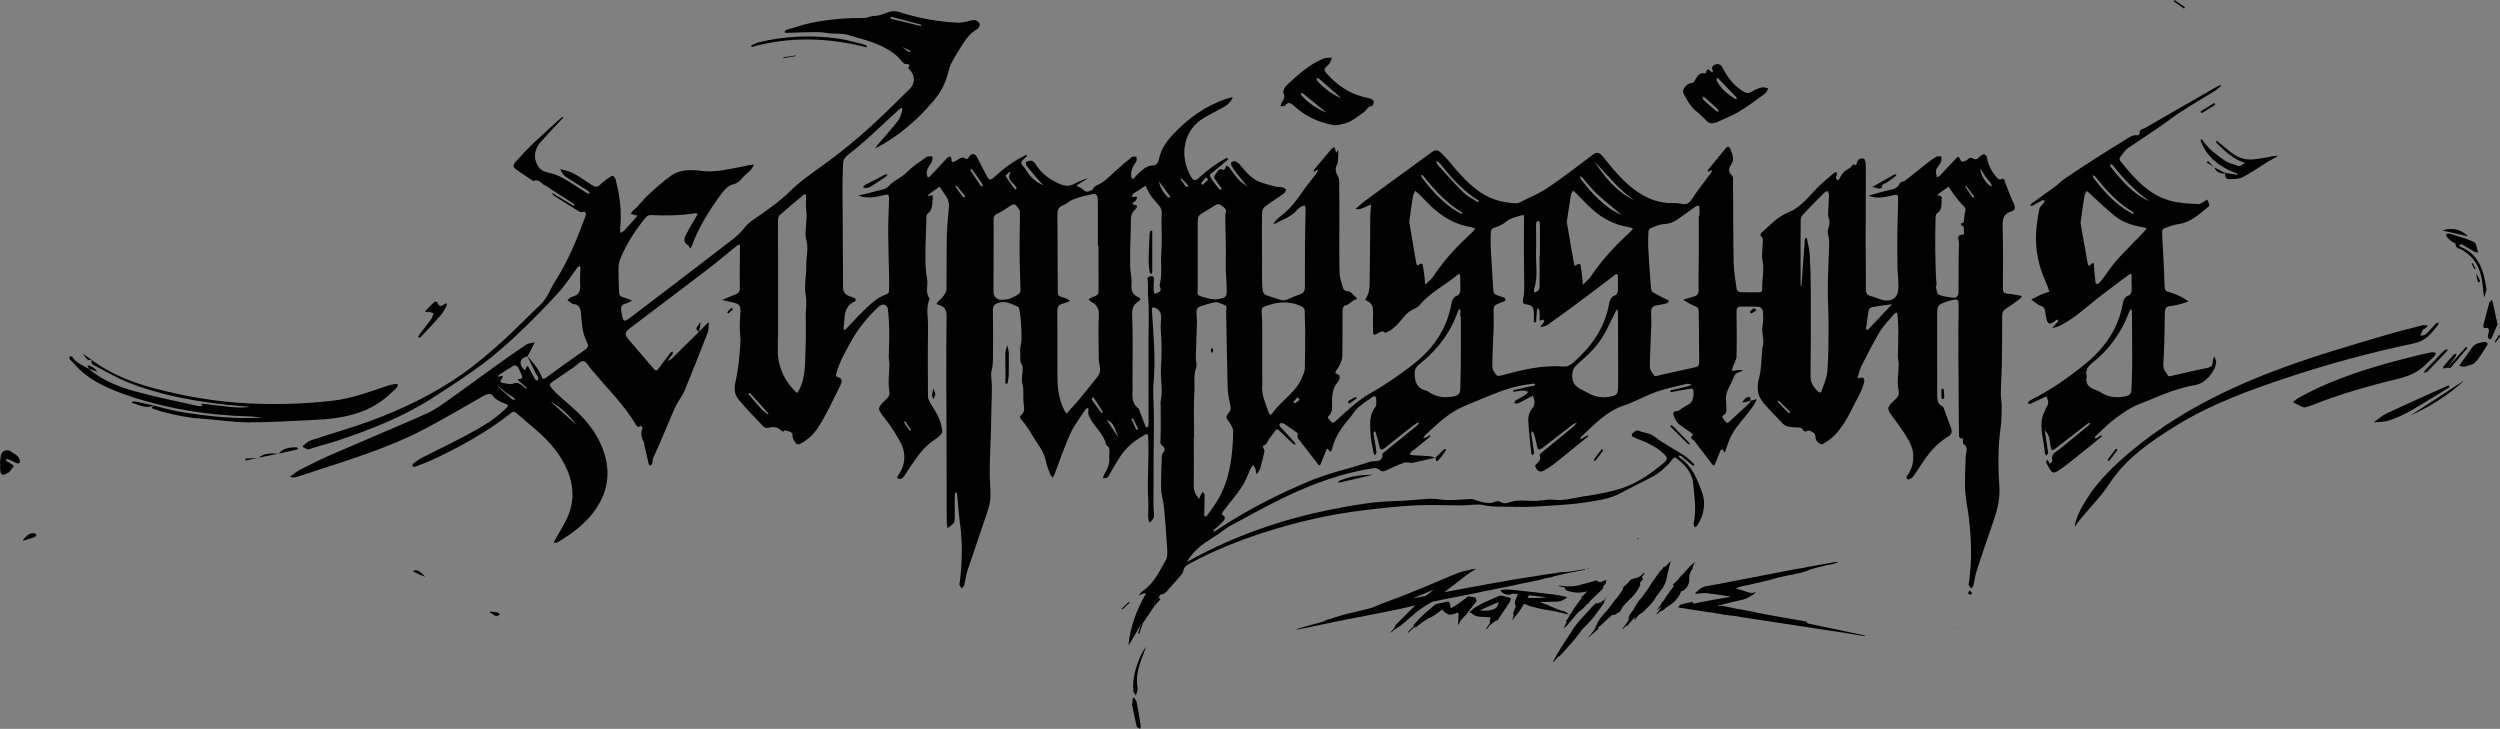 <?xml version="1.0" encoding="UTF-8"?>
<svg id="Layer_2" data-name="Layer 2" xmlns="http://www.w3.org/2000/svg" viewBox="0 0 1752.98 511.09">
  <rect x="0" y="0" width="1752.98" height="511.09" fill="#808080" stroke="none"/>
  <defs>
    <style>
      .cls-1 {
        fill: #fff;
      }

      .cls-2 {
        fill: none;
      }
    </style>
  </defs>
  <g id="Layer_2-2" data-name="Layer 2">
    <g>
      <g>
        <path d="m1227.36,280.96c1.51-.34,3.03-.68,4.54-1.02-.7,1.33-1.31,2.73-2.12,3.99-5.63,8.78-14.07,15.64-17.68,25.81-.61,1.7-1.3,3.38-1.82,5.11-.53,1.74-.83,4-2.1.3,0-.03-1.51.16-1.68.54-1.32,3-2.45,6.08-3.69,9.12-.62,1.52-1.13,2.26-2.55.32-3.92-5.36-8.19-10.47-12.05-15.87-.7-.98-4.47-1.92-1.06-4.18-.39-.51-.68-1.16-1.18-1.52-2-1.46-4.09-2.79-6.09-4.25-1.33-.97-2.81-1.89-3.78-3.17-1.17-1.56-2.26-3.39-2.7-5.27-.77-3.29,2.68-2.08,4.03-3.15,2.41-1.9,5.16-3.36,7.81-4.94,1.83-1.09,3.21-8.5,1.62-9.94-.51-.47-1.79-.26-2.67-.12-4.24.7-8.47,1.49-12.7,2.25-.09-.4-.18-.8-.27-1.21,3.89-.9,7.8-1.76,11.68-2.72,1.19-.29,2.3-.88,3.45-1.33-1.2-.2-2.49-.81-3.58-.55-7.11,1.7-14.34,3.1-21.2,5.53-7.81,2.76-15.1,7.02-22.95,9.65-12.25,4.1-20.53,13.23-29.53,21.56-.59.54-1.05,1.22-1.19,2.38,1.77-1.03,3.53-2.05,5.3-3.08.18.21.36.43.54.64-3.83,3.14-7.65,6.29-11.5,9.4-4.38,3.55-8.73,7.14-13.2,10.56-2.08,1.59-4.33,3.02-6.66,4.22-2.48,1.27-4.36.52-5.54-2.2-.46-1.07-.67-1.36.36-2.29,1.77-1.6,3.51-3.43,2.46-6.39-.18-.51,1.28-1.73,2.14-2.44,7.2-5.92,14.45-11.78,21.64-17.71.93-.77,1.59-1.85,2.38-2.79-1.08.55-2.27.95-3.22,1.67-6.85,5.22-13.66,10.5-20.47,15.77-3.16,2.45-3.8,2.16-4.56-1.77-.5-2.57-1.18-5.11-1.96-7.6-.26-.82-1.11-1.46-1.69-2.18-.05.87-.26,1.76-.14,2.61.62,4.25,1.37,8.48,1.93,12.73.08.57-.64,1.25-.98,1.88-.35-.51-.96-.99-1.02-1.53-.77-7.41-1.66-14.81-2.07-22.24-.19-3.46.63-6.88,3.16-9.74.87-.98,1.17-2.75,1.16-4.16,0-1.37-.72-2.75-1.13-4.12-1.02.52-2.05,1.02-3.06,1.55-2.5,1.3-4.96,2.69-7.53,3.84-.69.31-1.72-.16-2.6-.27.4-.64.65-1.52,1.23-1.89,2.11-1.32,4.38-2.4,6.49-3.73.88-.56,1.51-1.52,2.25-2.3-1.18-.31-2.38-.92-3.54-.87-2.3.1-4.58.57-6.86.89-.08-.35-.16-.71-.23-1.06,3.89-.89,7.79-1.79,11.68-2.66.97-.22,1.99-.28,2.94-.54.37-.1.64-.57.96-.87-.4-.22-.82-.66-1.18-.61-3.44.48-6.91.87-10.29,1.62-13.08,2.89-25.02,8.81-37.37,13.73-11.47,4.56-19.69,12.76-28.35,20.72-.65.6-1,1.52-1.49,2.29.87-.28,1.77-.47,2.58-.86.71-.34,1.31-.91,1.96-1.38.23.27.46.53.69.8-1.9,1.55-3.81,3.09-5.7,4.65-1.93,1.58-3.83,3.18-5.78,4.73-.51.41-1.27.56-1.69,1.03-.61.69-1.01,1.55-1.51,2.34.79.19,1.58.5,2.38.55,3.95.25,7.91.35,11.85.68,1.27.11,2.5.73,3.75,1.12,0,0,.11-.15.11-.15-5.3,1.23-10.58,2.6-15.93,3.63-1.86.36-4.07-.68-5.79-.11-4.18,1.4-8.24,3.23-12.21,5.18-2.19,1.08-3.8,1.47-5.76-.47-.79-.78-2.57-1.02-3.8-.83-21.56,3.32-41.86,10.7-61.43,20-13.35,6.34-26.26,13.63-39.29,20.64-2.76,1.49-5.16,3.64-7.78,5.41-4.3,2.91-8.87,5.46-12.88,8.71-3.64,2.95-6.68,6.63-9.45,10.74.86-.35,1.76-.63,2.56-1.07,31.43-17.34,64.94-28.81,100.09-35.71,14.5-2.84,29-5.41,43.86-5.65,8.15-.13,16.27-1.31,24.42-1.61,3.93-.15,7.89.92,11.83.94,5.1.03,10.2-.46,15.3-.68.99-.04,2.1-.2,2.96.16,4.44,1.84,11.1,3.41,14.13,2.06,2.17-.98,3.41-1.23,5.47.11,1.18.77,3.44.7,4.87.14,7.27-2.87,14.81-.53,22.17-1.45,3.28-.41,6.67-.93,9.91-.55,7.21.84,13.98-1.46,20.91-2.42,7.23-1,14.44-2.39,21.52-4.16,13.2-3.3,24.25-10.69,34.49-19.34,3.04-2.56,2.55-4-.53-6.77-5.57-5.01-12.21-7.94-19.11-10.5-1.1-.41-2.66-1.13-2.89-2-.35-1.34,3.4-4.01,4.77-3.32,3.52,1.75,7.51,1.34,11.04,4.1,6.5,5.1,14.04,8.85,21.01,13.37,2.46,1.6,4.52,3.82,6.71,5.81.26.24.19.85.27,1.29-.45-.07-1.02,0-1.33-.24-2.56-2.11-5.04-4.32-7.63-6.39-.5-.4-1.41-.29-2.13-.41.33.51.54,1.19,1,1.49,8.64,5.65,12.16,15.07,15.47,23.82,2.92,7.71,1.61,16.46-3.39,23.86-.33.49-.93.81-1.41,1.2-.29-.55-.71-1.07-.84-1.66-.14-.63-.12-1.34.01-1.97,1.94-9.14.32-18.29-.5-27.32-.7-7.81-6.15-13.39-12.25-18.02-.3-.23-1.4.13-1.78.54-1.45,1.6-2.58,3.53-4.16,4.95-2.83,2.55-5.64,5.28-8.92,7.11-7.67,4.29-15.73,7.9-23.42,12.15-7.79,4.31-16.39,5.29-24.88,6.63-6.84,1.09-13.79,1.62-20.72,2.05-9.66.6-19.37,1.47-29.01,1.09-7.2-.29-14.45.39-21.71-1.2-4.72-1.04-9.92.17-14.9.18-11.14.02-22.3-.55-33.4,0-11.76.57-23.49,1.95-35.18,3.34-24.01,2.84-47.47,8.2-70.49,15.63-18.1,5.84-35.67,12.86-52.39,21.97-2.16,1.18-3.89,2.28-4.22,5.02-.14,1.17-1.15,2.32-1.97,3.3-2.03,2.43-4.08,4.83-6.29,7.09-2.33,2.38-3.8,5.86-7.81,6.26-.46.05-.8,1.31-1.19,2-1.46,1.66-3.73,2.91-2.91,5.73-2.72,4.03-5.44,8.07-8.15,12.1-.46.33-.92.65-1.38.98-1.84,3.12-3.69,6.24-5.51,9.38-1.06,1.84-2.05,3.71-3.35,5.44,1.3-13.09,5.76-25.07,12.33-36.36-.57-.16-.9-.37-1.13-.29-1.36.46-2.7.99-4.05,1.5,1.03-1.08,1.91-2.39,3.12-3.21,7.8-5.29,11.4-13.77,15.95-21.41,1.44-2.42,1.09-6.14.92-9.23-.53-9.27-1.27-18.53-2.16-27.78-.43-4.43-1.9-8.79-2.02-13.21-.2-7.59.27-15.2.52-22.79.03-.79.26-1.77.77-2.31,1.85-1.98,1.22-3.69-.54-5.09-1.57-1.24-1.26-2.49-1.19-4.27.29-8.26.12-16.53.11-24.8,0-.5-.2-1.03-.08-1.49,2-7.99-.27-16.03.29-24.07.58-8.36.61-16.81-.05-25.15-.25-3.15-.17-6.1.12-9.18.4-4.15-1.57-7.05-4.56-7.77-1.68-.4-1.96.09-1.87,1.67.96,16.43,2.71,32.89,1.26,49.33-.84,9.52.3,18.89.16,28.34-.3,19.71-.28,39.42-.34,59.13,0,2.13.37,4.25.44,6.38.03.98-.03,2.12-.49,2.92-.68,1.17-1.77,2.11-2.68,3.14-.33-1.19-.92-2.38-.94-3.57-.08-4.1.32-8.23.04-12.32-1-14.61.76-29.22-.06-43.83-.12-2.11-.1-3.34-2.7-1.84-5.15,2.99-9.89,6.31-13.81,10.96-4.03,4.79-6.77,10.29-10.01,15.52-.7,1.13-1.2,2.5-2.17,3.3-.71.58-2.04.38-3.1.53.29-.81.44-1.71.88-2.43,2.33-3.86,4.17-7.86,3.64-12.53-.33-2.89,1.57-6.39-2.22-8.37-1.41-7.62-7.84-12.3-11.2-18.8-.98-1.9-1.8-3.29-1.21-5.36.16-.55-.1-1.22-.17-1.83-.57.23-1.39.29-1.66.71-3.69,5.68-7.97,11.11-10.78,17.21-4.25,9.25-7.45,18.98-11.12,28.5-.34.88-.88,1.69-1.33,2.53-.64-.92-1.51-1.75-1.88-2.77-1.13-3.07-2.37-6.15-3.01-9.34-1.4-6.94-6.22-11.99-9.49-17.87-2.16-3.88-4.82-7.54-7.7-10.91-1.3-1.52-1-2.17.09-3.17,1.98-1.82,2.32-3.63,1.81-6.51-.89-4.98.29-10.41-1-15.22-1.04-3.9.3-7.25.11-10.83-.04-.67.22-1.56-.11-1.96-2.43-2.91-1.14-6.46-1.58-9.65-.39-2.85.86-5.89.92-8.85.09-4.17-.18-8.36-.45-12.53-.16-2.62-.52-5.23-.93-7.82-.14-.88-.5-2.18-1.12-2.44-4.22-1.75-8.18-4.37-13.28-2.91-2.88.82-4.33,2.1-4.32,5.04.06,9.15.28,18.29.09,27.44-.11,5.03.35,10.06-.98,15.15-.86,3.3.23,7.07.22,10.63-.03,5.86-.26,11.71-.38,17.57-.1,4.52-.12,9.03-.26,13.55-.29,9.69-.8,19.38-.91,29.07-.07,6.12.76,12.25.5,18.35-.16,3.72-1.35,7.48-2.54,11.07-4.49,13.56-9.25,27.03-13.74,40.59-1.03,3.12-1.32,6.48-2.12,9.68-.21.84-1.1,1.52-1.68,2.27-.57-.87-1.28-1.69-1.65-2.65-.2-.53.2-1.29.28-1.94,1.65-13.91,2-27.81.05-41.75-.9-6.4-1.24-12.87-1.9-19.3-.07-.73-.6-1.41-.91-2.11-.27.7-.76,1.4-.77,2.1-.06,5.33.02,10.66-.04,15.99-.01,1.28,0,2.87-.7,3.76-1.15,1.46-2.88,2.47-4.37,3.67-.19-1.56-.55-3.12-.56-4.68-.06-17.28-.04-34.55-.09-51.83-.04-14.62-.16-29.23-.17-43.85-.01-15.96-.07-31.92.17-47.88.06-4.21-.89-7.16-5.25-8.25-1.87-.47-2.2-1.15-.61-2.55,1.49-1.32,2.96-2.73,4.08-4.35.89-1.28,1.72-2.93,1.74-4.43.16-12.6-.05-25.2.23-37.8.15-6.92,1.08-13.81,1.51-20.72.09-1.38-.39-2.84-.82-4.2-.3-.93-.95-1.75-1.5-2.59-1.39-2.15-2.81-4.27-4.22-6.41-2.58,1.8-5.17,3.6-7.73,5.43-.25.18-.36.55-.53.83.39.09.86.37,1.15.24,2.44-1.14,2.43.05,2.19,2-.47,3.82.29,7.88-3.69,10.67-.92.64-.7,3.11-.75,4.75-.29,8.77-.67,17.55-.66,26.32,0,4.81.31,9.69,1.2,14.4.88,4.64-1.63,9.7,1.82,13.96-2.91,6.37-1.01,13.07-1.14,19.58-.31,16.13-.08,32.27-.07,48.41,0,2.75,1.23,4.7,2.79,7.04,3.63,5.42,6.73,11.37,7.29,18.09.09,1.09-1.45,2.44-2.45,3.46-1.03,1.04-2.29,1.86-3.52,2.68-9.32,6.21-14.41,15.92-20.57,24.75-.64.91-1.47,1.89-2.45,2.3-.72.31-1.81-.24-2.74-.4.25-.73.35-1.58.79-2.16,3.83-5.11,5.08-11.26,3.83-17-1.11-5.12-4.45-9.84-7.24-14.47-2.31-3.83-5.26-7.27-7.91-10.9-2.9-3.98-2.86-4.83.43-8.48.66-.74,1.43-1.38,2.14-2.07,1.82-1.77,3.08-3.01,2.47-6.48-1.02-5.79.04-11.94.11-17.94.02-1.94-.49-3.89-.47-5.84.06-5.85.43-11.71.35-17.55-.07-5.26-.37-10.53-.98-15.75-.38-3.25-3.75-4.17-6.2-1.89-7.84,7.28-14.55,15.4-19.76,24.85-3.85,6.98-7.8,13.84-9.99,21.57-.49,1.75-1.14,2.75,1.57,3.44,2.81.72,2.06,3.61,1.11,5.49-4.86,9.68-9.39,19.58-15.08,28.76-2.89,4.67-6.98,8.92-12.22,11.81-2.53,1.4-3.55.96-4.71-1.02-.66-1.13-1.59-2.45-1.5-3.62.31-4.17-3.4-3.25-5.33-4.55-1.09,1.67-2.07.97-3.14-.08-2.64-2.57-5.73-2.22-8.98-1.46-.88.2-2.29-.19-2.91-.84-5.95-6.26-11.98-12.46-17.55-19.05-2.6-3.08-3.22-7.03-2.35-11.3,1.36-6.61,2.58-13.32,3.03-20.04.31-4.64,1.02-9.28.47-14.05-.59-5.16-.21-10.47.14-15.69.3-4.46-.4-5.82-4.91-6.93-2.23-.54-4.47-1-7.95-1.78,3.75-1.56,6.42-2.74,9.15-3.78,2.22-.85,3.38-1.92,3.33-4.72-.19-9.75.04-19.51.08-29.27,0-.42-.23-.83-.35-1.25-.56.3-1.19.52-1.68.91-7.01,5.63-13.88,11.44-21.01,16.9-17.97,13.75-36.06,27.36-54.12,41.01-3.57,2.7-3.86,4.38-1.07,7.69,5.69,6.73,11.42,13.43,17.17,20.1,2.25,2.61,2.64,2.48,4.67-.37,2.48-3.48,5.08-6.87,7.69-10.26.32-.41,1.05-.51,1.58-.75-.03.62.12,1.32-.14,1.83-.36.71-1.07,1.24-1.53,1.91-.65.96-1.22,1.98-1.82,2.98.93-.57,2-1,2.76-1.74,6.36-6.21,12.66-12.49,18.98-18.74l-.16.15c1.95-1.99,3.88-4,5.85-5.97.41-.41.95-.67,1.43-1.01-.06.62-.12,1.25-.19,1.87-.18,1.72,0,3.58-.6,5.14-5.36,13.77-10.73,27.55-16.39,41.2-1.56,3.76-4.46,6.95-6.15,10.67-3.85,8.46-7.3,17.1-10.97,25.63-1.55,3.61-3.33,7.13-4.84,10.76-.47,1.14-.26,2.55-.63,3.76-.19.63-.97,1.08-1.48,1.62-.35-.49-.89-.93-1.02-1.48-1.09-4.5-2.11-9.02-3.13-13.54-.11-.48.05-1.08-.17-1.47-1.84-3.18-2.47-6.42-1.05-9.96.14-.36-.8-1.16-1.25-1.75-2.04,2.2-3.05-.05-3.72-1.17-7.99-13.56-19.4-24.35-29.22-36.43-.42-.51-.94-.94-1.38-1.44-1.93-2.18-3.58-5.72-5.84-6.16-1.94-.38-4.56,2.79-6.89,4.38-4.53,3.1-9.07,6.2-13.61,9.28-3.67,2.48-3.98,2.74-.96,6.22,3.02,3.48,6.66,6.43,10.17,9.45,8.38,7.21,16.21,14.94,21.44,24.79,8.55,16.11,9.59,32.5-.55,48.25-6.86,10.65-16.89,18.24-27.73,24.67-.73.43-1.79.28-2.7.4.33-.74.62-1.5,1.01-2.2,3.1-5.68,6.78-11.11,9.2-17.06,4.93-12.09,3.4-24.04-2.45-35.55-4.68-9.21-11.47-16.71-19.09-23.5-4.85-4.32-9.95-8.35-14.8-12.67-1.43-1.27-2.25-1.27-3.73-.1-17.1,13.47-35.99,23.96-55.69,33.05-3.77,1.74-7.71,3.12-11.59,4.6-.55.21-1.25.05-1.88.05.15-.75.03-1.86.49-2.2,2.11-1.58,4.27-3.14,6.6-4.34,9.77-5.01,19.74-9.63,29.38-14.87,9.78-5.31,19.72-10.47,27.83-18.36.71-.7,1.54-1.29,2.16-2.06.77-.97.65-1.49-.75-2.05-3.45-1.4-6.89-2.63-9.41-5.97-1.52-2.02-4.39-1.05-6.81.35-13.12,7.55-26.22,15.16-39.57,22.29-18.4,9.83-37.96,16.92-57.7,23.49-10.1,3.36-20.23,6.63-30.35,9.92-1.58.51-3.18,1.04-4.81,1.3-.95.15-1.99-.23-2.99-.37.81-.64,1.6-1.31,2.44-1.91,1.42-1.03,2.77-2.21,4.32-2.98,7.28-3.61,14.51-7.35,21.96-10.59,22.27-9.68,44.7-19,66.91-28.82,5.39-2.38,10.32-5.93,15.17-9.35,11.28-7.96,22.35-16.21,33.56-24.27,7.01-5.03,14.05-10.03,21.24-14.79,1.63-1.08,3.97-1.09,5.98-1.59-.87,1.8-1.72,3.61-2.63,5.39-.75,1.46-1.57,2.89-2.36,4.33-5.07,1.31-6.29,4.46-3.25,8.56.36.49,1,.77,1.51,1.14.23-.55.44-1.11.71-1.64.25-.49.56-.94.85-1.41.33.35.74.65.96,1.06,1.48,2.74,2.86,5.54,4.43,8.22.35.6,1.35.82,2.06,1.22.08-.82.41-1.73.18-2.45-.29-.91-1.14-1.62-1.57-2.5-2.04-4.1-4.03-8.23-6.03-12.35,1.99,2.34,4.13,4.58,5.92,7.07,1.53,2.13,2.94,4.44,3.88,6.87.9,2.33,1.36,2.69,3.58,1.04,8.26-6.16,16.71-12.07,25.15-17.98,4.68-3.28,4.94-3.3,2.58-8.37-2.66-5.72-2.9-11.82-3.36-17.88-.29-3.82-1.02-6.92-5.61-7.26-.31-.02-.66-.19-.92-.38-1.04-.77-2.05-1.57-3.07-2.36.97-.75,1.84-1.91,2.93-2.17,4.67-1.12,6.46-3.81,6-8.64-.36-3.77.12-7.62.17-11.43,0-.61-.24-1.22-.36-1.83-.6.43-1.35.75-1.78,1.32-4.41,5.83-8.32,12.11-13.23,17.47-8.97,9.8-18.27,19.32-27.91,28.46-8.07,7.65-16.45,15.09-25.37,21.71-11.47,8.51-23.49,16.31-35.52,24.03-20.43,13.09-42.87,21.83-65.75,29.52-6.6,2.22-13.44,3.74-20.01,6.05-2.21.78-2.91-1.1-4.43-1.25-.15-.02-.43-.98-.32-1.06,1.87-1.35,3.61-3.13,5.71-3.83,13.87-4.64,28-8.55,41.7-13.63,22.66-8.39,44.35-18.74,64.26-32.74,10.12-7.11,19.42-15.11,28.55-23.32,9.01-8.1,17.38-16.9,26.2-25.22,5.14-4.84,7.22-11.48,10.87-17.19,8.71-13.63,14.78-28.51,20.39-43.6.4-1.09.85-2.23.89-3.35.02-.48-1.25-1.53-1.45-1.42-2.26,1.2-3.72-.22-5.42-1.31-4.9-3.13-9.88-6.13-14.8-9.22-.93-.58-1.73-1.36-2.23-2.61,5.08,3.05,10.16,6.1,15.24,9.16.21-.36.43-.72.64-1.08-5.09-3.25-10.17-6.49-15.25-9.75-1.82-1.16-3.52-2.58-5.46-3.47-2.64-1.2-4.37-4.99-8.18-3.08-4.26-2.87-8.63-5.6-12.75-8.68-1.82-1.36-1.11-3.3.29-4.79,3.98-4.24,7.84-8.62,12.04-12.63,6.49-6.19,13.22-12.13,19.86-18.16.44-.4,1-.66,1.88-.56-5.38,5.77-10.87,11.44-16.1,17.35-4.62,5.23-5.23,11.32-2.17,16.56,1.71,2.93,4.17,4.35,7.53,5.06,3.47.74,6.99,1.95,10.07,3.7,5.78,3.27,11.25,7.09,16.9,10.61.57.35,1.45.2,2.19.28-.45-.61-.77-1.42-1.36-1.81-4.33-2.8-8.73-5.5-13.07-8.27-1.4-.89-2.92-1.73-4.02-2.92-1.06-1.15-1.65-2.72-2.45-4.11,1.29.31,2.58.6,3.86.94,7.08,1.88,12.54,6.71,18.61,10.41,2.17,1.32,3.62,1.52,5.55-.45,1.94-2,4.34-3.57,6.61-5.22,2.14-1.56,3.53-.94,4.25,1.76,2.96,11.16,4.4,22.47,3.16,34.02-.02.17-.09.33-.07.49.1.95.23,1.9.34,2.85.89-.59,1.92-1.05,2.64-1.8,2.74-2.9,5.39-5.89,8.05-8.87.41-.46.67-1.05,1-1.59-.62-.13-1.25-.23-1.87-.39-.91-.24-1.82-.51-2.72-.77.64-.84,1.15-1.85,1.95-2.5,3.49-2.84,6.01-6.61,9.21-9.67,5.45-5.2,11.13-10.26,17.24-14.64,6.31-4.52,14.04-4.27,21.28-3.31,9.88,1.31,19.13-1.44,28.6-2.97,1.63-.26,3.22-.8,4.85-1.11,1.09-.21,2.22-.24,3.34-.34-.68,1.18-1.24,2.46-2.07,3.52-.8,1.02-1.82,1.9-2.86,2.68-3.3,2.47-4.82,6.64-9.89,7.69-3.34.69-6.53,4.47-8.79,7.59-7.97,11.05-15.33,22.51-19.93,35.49-.26.73-.86,1.34-1.3,2.01-.36-.75-.53-1.84-1.13-2.2-5.08-3.05-2.12-6.58-.51-9.81,1.84-3.7,4.11-7.2,6.17-10.79.31-.54.52-1.13.78-1.7-.58-.14-1.2-.47-1.75-.38-10.4,1.66-20.86,1.75-31.35,1.28-1.08-.05-2.55.76-3.26,1.63-7.41,9.06-13.77,18.79-18.09,29.72-.83,2.09-.99,4.55-1.02,6.84-.06,4.49.2,8.98.31,13.46.12,5.16.12,5.13,4.81,6.58,1.52.47,2.96,1.19,4.44,1.79-1.4.66-2.73,1.6-4.2,1.93-3.38.75-3.98,2.58-3.38,5.81,1.41,7.6,1.42,7.85,7.51,3.23,23.73-17.99,47.38-36.1,70.98-54.27,2.83-2.18,5.52-4.72,7.65-7.56,3.28-4.37,7.88-6.82,12.15-9.87,6.59-4.71,13.33-9.41,19.04-15.09,7.72-7.67,16.55-13.71,25.27-20.02,16.33-11.82,31.51-25.04,45.9-39.18,4.63-4.55,9.29-9.06,13.91-13.63,3.84-3.8,3.59-9.74-.51-13.54-.28-.26-.72-.81-.63-.96,1.88-3.37-.53-2.39-2.4-2.92-1.52-.43-2.58-2.46-3.85-3.77-5.16-5.31-11.66-8.51-18.4-11.11-5.44-2.1-11.25-3.29-16.74-5.12-5.38-1.79-10.64-.72-15.91-1.66-5.33-.96-10.94-.45-16.43-.43-3.81.01-7.61.29-11.42.39-.6.02-1.21-.3-1.82-.46.49-.57.88-1.47,1.48-1.65,5.89-1.75,11.75-3.75,17.75-4.98,12.1-2.47,24.37-3.43,36.73-3.38,2.35,0,4.72-1.49,7.06-1.44,4.67.1,8.46-2.74,12.83-3.26,2.04-.25,4.28.42,6.32,1.05,12.95,4.02,26.18,6.38,39.71,6.98,2.07.09,4.18-.47,6.26-.84,1.79-.32,3.61-1.27,5.29-1.04,1.37.19,3.09,1.51,3.61,2.76.36.86-.74,3.09-1.77,3.64-4.53,2.43-7.47,6.3-10.14,10.43-2.71,4.19-5.34,8.44-7.7,12.83-1.23,2.29-2,4.88-2.62,7.42-1.76,7.27-5.23,13.74-9.95,19.33-11.57,13.7-24.97,25.31-41.25,33.72.77-1.08,1.48-2.21,2.33-3.22,4.64-5.45,9.49-10.74,13.88-16.38,1.54-1.97,2.04-4.78,2.89-7.24.17-.49-.21-1.18-.33-1.78-.56.31-1.21.52-1.67.94-7.83,7.22-15.57,14.54-23.48,21.68-4.07,3.67-8.36,7.11-12.68,10.49-2.13,1.66-3.32,3.56-3.37,6.29-.09,5.14-.42,10.29-.41,15.43.01,13.23.15,26.45.24,39.68.06,10.41.12,20.82.17,31.23.02,3.14,1.24,5.4,4.44,6.35,1.43.43,2.83,1,4.15,1.69.28.15.14,1.13.14,1.72,0,.1-.24.22-.39.29-8.67,3.72-6.83,11.93-8,18.84-.07.4.23.87.35,1.31.52-.32,1.15-.54,1.56-.96,3.57-3.72,6.95-7.64,10.67-11.2,5.37-5.13,10.46-10.72,17.89-13.11.59-.19,1.33-1.07,1.35-1.65.16-3.39.2-6.78.13-10.17-.19-10.44-.59-20.88-.64-31.32-.03-7.63.38-15.26.57-22.89.1-3.84-.31-4.19-3.8-3.31-5.68,1.43-11.36,2.51-17.77.3,5.91-1.46,11.34-2.72,16.73-4.18,1.55-.42,3.35-1.08,4.34-2.23,3.7-4.29,9.22-6.04,13.17-10.13,3.97-4.11,8.95-7.26,13.67-10.58.96-.68,2.7-.26,4.08-.35-.1,1.21.14,2.6-.38,3.59-1.56,3.02-4.39,5.55-3.39,9.48.15.57.36,1.12.54,1.68.54-.3,1.21-.48,1.62-.91,3.89-4.09,7.82-8.15,11.55-12.39,1.55-1.76,3.19-1.98,3.35.28.23,3.39,1.94,1.91,3.14,1.36,2.39-1.1,4.44-3.79,7.42-1.12.09.08,1.27-.7,1.58-1.28,1-1.87,2.5-2.94,4.42-1.96,1.01.52,1.56,2.06,2.17,3.22,2.24,4.22,4.32,8.54,6.68,12.69,1.03,1.8,2.09,2.13,4.16.24,6.95-6.36,14.44-12.07,23.23-16.11,0,.64.12,1.04-.02,1.19-1.32,1.49-3.56,2.81-3.77,4.42-.18,1.36,2.08,2.96,3.05,4.58,2.98,4.94,6.71,9.05,12.48,11.18-.68-.69-1.4-1.35-2.03-2.08-3.24-3.76-6.52-7.49-9.62-11.36-.56-.7-.69-2.79-.42-2.91,1.23-.55,2.79-1.08,4-.75,1.11.3,2.13,1.58,2.81,2.66,4.12,6.61,10.16,10.78,17.13,13.78,2.84,1.22,5.79,1.58,8.71.18,3.51-1.68,6.99-3.41,10.89-4.44-2.19,1.32-4.38,2.66-6.58,3.97-1.65.99-1.93,1.73.27,2.33,2.58.7,4.04,4.7,7.6,2.56.55-.33,1.6-.36,1.75-.77,1.01-2.88,3.66-3.21,5.87-4.53,3.72-2.23,6.73-5.64,10.06-8.53,3.84-3.34,7.65-6.73,11.63-9.91.68-.54,2.13-.12,3.23-.15-.06,1.19.32,2.72-.27,3.52-2.32,3.17-3.97,6.46-3.4,10.51.08.56.43,1.09.65,1.63.42-.22.92-.35,1.24-.66.84-.81,1.54-1.76,2.39-2.55,3.16-2.9,5.98-6.26,10.88-6.35,2.52-.04,3.75-2.07,4.2-4.3,1.4-6.97,5.25-12.5,9.98-17.54,10.53-11.22,22.73-19.97,37.42-24.95,1.37-.46,2.82-.7,4.42-1.09-1.71,4.38-5.09,6.39-8.7,8.22-3.85,1.96-7.66,4.02-11.39,6.21-14.61,8.57-17.96,26.54-8.94,41.9,1.41,2.4,3.12,2.28,5.08.44,6.03-5.64,12.63-10.51,19.9-14.35l.87,1.1c-3.21,2.7-6.33,5.52-9.66,8.06-3.95,3.01-4.06,2.92-1.31,6.84,1.43,2.04,2.93,4.04,4.5,5.98.35.44,1.13.53,1.71.78-.15-.69-.14-1.48-.49-2.04-.8-1.26-1.94-2.32-2.64-3.63-.82-1.55-3.23-2.68-1.25-5.12,1.61-1.98,2.29-5.21,5.99-3.27.11.06.77-.73,1.02-1.21.33-.62.51-1.33.76-2,.66.43,1.48.73,1.95,1.32,2.37,2.98,4.41,6.26,7.03,8.99,1.85,1.92,4.43,3.13,6.24,4.89-2.58-3.11-5.22-6.18-7.72-9.36-1.43-1.82-2.75-3.76-3.89-5.77-.37-.65-.31-2.22.11-2.48.78-.49,2.21-.77,2.94-.37,1.4.76,2.71,1.91,3.71,3.18,3.94,5.01,8.16,9.65,14.47,11.68,3.13,1.01,6.3,1.91,9.5,2.67,1.6.38,3.35.15,4.95.53,1.01.25,1.88,1.13,2.8,1.72-.6.92-1.01,2.12-1.84,2.71-4.3,3.07-8.8,5.88-13.04,9.04-1.09.82-2.06,2.55-2.11,3.89-.22,6.63-.14,13.27-.13,19.9.02,9.3.07,18.6.11,27.91,0,1.15-.02,2.31.07,3.46.51,6.54.53,6.52,6.98,8.39,2.21.64,4.35,1.55,6.58,2.1,1.03.26,2.3.22,3.29-.15,3.27-1.21,6.4-2.82,9.71-3.91,2.78-.92,3.39-2.86,3.4-5.34.02-9.95-.04-19.91.05-29.86.07-8.23.32-16.47.45-24.7.01-.78-.31-1.56-.48-2.34-.88.24-1.88.29-2.61.76-1.25.8-2.53,1.71-3.45,2.85-3.63,4.48-9.18,5.82-13.81,8.65-.63.38-1.52.34-2.29.49.51-.7.92-1.5,1.54-2.08,1.57-1.48,3.18-2.93,4.88-4.26,6.05-4.73,10.43-10.85,14.73-17.09,2.13-3.09,4.54-5.99,6.83-8.97.9-1.17,1.88-2.3,2.67-3.54.36-.58.34-1.4.5-2.12-.53.33-1.07.67-1.61,1-.41.25-.84.48-1.26.72.11-.57.04-1.29.37-1.68,3.9-4.72,7.83-9.41,11.81-14.07.59-.69,1.41-1.18,2.13-1.77.35.83.89,1.63,1.02,2.5.62,4.01,1.4-1.46,1.79.03.28,1.09.17,2.3.14,3.45-.04,1.25-.17,2.5-.3,3.75-.07.73-.02,1.56-.36,2.16-1.63,2.93-1.51,5.27.33,8.46,1.48,2.55.92,6.38.99,9.64.14,6.6.11,13.2.11,19.8.01,12.69-.18,25.38.11,38.05.09,3.72,1.39,7.45,2.43,11.09.27.94,1.7,2.33,2.42,2.23,3.58-.49,4.42,3.16,6.89,4.24.23.1.1,1.06.13,1.62-3.34.13-4.79,3.94-8.19,4.22-.63.05-1.57,1.95-1.58,3.01-.1,10.8.06,21.61-.1,32.41-.03,2.03-.96,4.12-1.79,6.04-.72,1.65-1.94,3.06-2.85,4.64-.23.41-.25,1.44-.16,1.47,4.9,1.42,2.52,4.81,1.12,6.59-4.33,5.53-3.42,11.77-3.56,17.98-.04,1.62-.73,3.58-1.82,4.71-.97,1.01-1.6,1.16-.5,2.55,2.85,3.59,2.7,3.6,6.09.47,7.42-6.87,14.76-13.67,23.76-18.78,10.28-5.84,20.12-12.66,29.45-19.95,13.75-10.74,23.43-24.42,26.63-42.05.47-2.57,1.25-5.04,4.25-6.14.95-.35,2-1.9,2.06-2.95.2-3.48-.04-6.98-.09-10.47-.02-1.97-.92-1.9-2.11-.9-8.51,7.16-18.8,12.06-26.06,20.84-1.39,1.68-3.75,2.64-5.78,3.71-5.04,2.67-7.44,7.96-11.62,11.5-1.61,1.36-2.85,2.76-5.03,3.59-1.54.58-1.95,1.4-3.35-.15-.38-.42-2.86.68-4.1,1.5-2.13,1.39-3.03,1.1-3.02-1.51.02-4.16-.21-8.34.03-12.48.23-3.9-.34-7.14-4.27-8.95-1.67-.77-1.13-1.14-.25-2.65,1.4-2.37,2-5.51,2.05-8.34.3-16.45.33-32.91.51-49.36.03-2.42.38-4.84.58-7.26-2.25.97-4.49,2-6.77,2.9-1.18.47-2.45.71-4.17.22,2.49-2.08,4.87-4.31,7.48-6.23,11.33-8.33,22.72-16.57,34.09-24.85,3.9-2.84,7.82-5.66,11.68-8.55,2.31-1.73,4.47-1.98,6.6.26,1.71,1.8,3.6,3.45,5.16,5.37,6.09,7.52,12.4,14.8,20.15,20.72,8.1,6.19,17.3,9.04,27.37,9.38.79.03,1.68-.19,2.39-.55,6.63-3.35,13.65-6.16,19.77-10.28,10.97-7.39,21.44-15.53,32.03-23.48,2-1.5,3.69-1.4,5.31.11,1.45,1.35,2.66,2.98,3.91,4.53,5.97,7.4,12.12,14.64,19.86,20.29,8.12,5.93,17.02,9.66,27.34,9.2,1.8-.08,3.67.13,5.42.55,3.71.89,5.68-.69,7.63-3.8,3.21-5.11,7.05-9.83,10.63-14.7.88-1.2,1.85-2.33,2.66-3.57.3-.47.25-1.16.35-1.76-.52.3-1.02.62-1.56.89-.4.2-.83.32-1.24.48.02-.45-.14-1.04.09-1.32,4.15-5.13,8.33-10.24,12.56-15.3,1.04-1.25,2.27-1.55,2.99.35,1.41,3.74,3.49,7.32.54,11.49-1.48,2.08-2.05,4.83.48,7.08.54.48.99,1.38,1,2.09.14,19.68.06,39.37.41,59.05.11,6.37,1.27,12.73,2.16,19.07.11.75,1.48,1.86,2.31,1.89,4.32.2,8.65.09,12.98.12,1.83.01,2.66-.64,2.58-2.65-.25-6.6,1.71-13.12.19-19.84-.74-3.26.13-6.86.05-10.31-.06-2.3,1.33-4.95-1.34-6.84-.22-.16.01-1.56.43-1.94,6.01-5.4,11.32-11.43,19.29-14.63,7.3-2.94,12.6-9.08,17.92-14.96,4.21-4.65,9.26-8.52,13.99-12.69.41-.36,1.15-.34,1.74-.49.04.62.22,1.26.1,1.84-.16.8-.86,1.59-.75,2.3.1.62.99,1.12,1.53,1.67.39-.41.94-.75,1.15-1.24,1.54-3.6,3.16-5.17,7.11-7.4,1.42-.8,1.83-3.73,4.39-1.9.24-.72.48-1.44.72-2.16.77-2.36,2.73-3.07,4.7-2.46.77.24,1.35,2.34,1.37,3.6.1,8.79.03,17.58,0,26.37-.03,9.78-.1,19.57-.08,29.35.03,10.62.24,21.25.16,31.87-.02,2.98.8,4.6,3.87,5.26,2.57.55,4.97,1.83,7.52,2.53,5,1.37,10.65-.02,11.35-7.2.48-4.89-.41-9.5-.52-14.25-.2-8.63-.19-17.28-.11-25.91.07-7.63.41-15.26.55-22.89.07-3.7-.34-3.91-4.01-3.04-5.34,1.26-10.69,2.68-16.75.21,4.86-1.34,9.22-2.7,13.67-3.71,3.35-.76,6.63-1.1,8.24-4.98.43-1.03,2.81-1.08,3.98-1.98,4.58-3.53,9-7.25,13.54-10.83,2.58-2.03,5.18-4.06,7.96-5.78.93-.57,2.45-.18,3.7-.22-.05,1.2.17,2.48-.2,3.57-.97,2.88-4.49,4.7-3.46,8.45.25.89.27,1.85.4,2.78.78-.5,1.69-.87,2.32-1.52,3.68-3.83,7.29-7.73,10.95-11.58,1.99-2.09,1.96-2.05,3.35.92.24.52,1.19,1.18,1.62,1.06,1.26-.34,2.78-.74,3.55-1.66,2.14-2.56,3.96.26,5.68-.02,1.7-.28,2.96-2.72,4.72-3.33,1.62-.57,2.81.57,3.17,2.72.83,5.03,3.3,9.38,6.61,13.22.68.79,2.29,1.91,2.68,1.66,3-1.92,2.74.57,3.37,2.17,1.86,4.8,3.63,9.65,5.84,14.29,1.32,2.78,1.49,4.87-1.69,5.88-5.14,1.65-6.15,4.94-5.98,10.13.47,14.63.21,29.28.19,43.92,0,2.2.66,3.35,3.08,3.53,2.78.21,5.52.82,8.28,1.27.63.1,1.26.24,1.89.36-.4.66-.66,1.53-1.23,1.96-3.2,2.37-6.37,4.81-9.76,6.87-2.17,1.32-2.77,2.96-2.77,5.32-.01,11.47-.06,22.94-.24,34.41-.11,6.53-.63,13.06-.73,19.59-.05,3.02.67,6.06.64,9.08-.05,4.97-.07,9.99-.74,14.9-1.87,13.64-1.89,27.37-.91,40.98.7,9.87-1.9,18.6-5.05,27.52-3.81,10.81-7.45,21.68-10.99,32.58-1.02,3.13-1.34,6.47-2.15,9.67-.22.86-1.08,1.56-1.64,2.33-.58-.86-1.2-1.71-1.72-2.61-.13-.23.04-.65.1-.98,2.43-15.4,1.85-30.81.07-46.21-.76-6.58-2.3-13.1-2.61-19.68-.36-7.83.2-15.7.42-23.56.08-2.83,2.2-5.89-1.4-8.22-.65-.42-.48-2.16-.61-3.29-.12-1.05-.06-.95-1.46-.78-.36.04-1.19-.88-1.2-1.37-.15-5.98-.2-11.96-.24-17.94-.09-15.1-.21-30.19-.23-45.29-.02-9.26.1-18.51.17-27.77.04-5.3-.55-5.76-5.72-4.28-.64.18-1.3.29-1.93.51-7.31,2.57-7.43,2.73-7.43,10.52,0,18.31.04,36.61.02,54.92,0,3.26.08,6.38,3.5,8.15.41.21.82.66.98,1.09,1.81,4.8,3.58,9.61,5.35,14.42.97,2.64-.02,4.54-2.3,5.89-8.08,4.8-13.76,11.89-18.77,19.62-1.8,2.78-3.59,5.58-5.55,8.26-.64.87-1.72,1.49-2.73,1.96-.46.21-1.61-.08-1.76-.43-.25-.57-.19-1.6.19-2.08,3.85-4.89,4.85-10.67,4.12-16.47-.45-3.58-2.26-7.18-4.18-10.34-3.19-5.25-6.88-10.2-10.5-15.18-3.55-4.89-3.57-5.72.66-9.99.35-.35.7-.7,1.07-1.04,2.06-1.88,3.59-3.13,2.81-7.02-1.15-5.74.07-11.94.15-17.95.02-1.94-.58-3.89-.57-5.84.03-5.66.34-11.32.33-16.98-.01-4.09-.21-8.2-.64-12.27-.23-2.25-1.68-1.07-2.36-.26-3.43,4.05-7.28,7.88-10.01,12.38-4.63,7.65-8.62,15.69-12.69,23.66-1.19,2.32-1.81,4.94-2.57,7.47-.26.86-.68,1.84,1.28,1.24,2.87-.88,3.52,1.2,2.9,3.45-.69,2.51-1.57,5.03-2.8,7.31-5.66,10.46-9.94,21.82-18.7,30.33-2.21,2.14-4.94,3.81-7.63,5.34-.64.37-2.36-.44-3.11-1.18-.89-.88-1.81-2.3-1.76-3.45.11-2.99-1.67-3.61-3.9-4.7-1.74-.85-3.53,2.05-4.95-.7-1.18-2.28-3.77-1.55-5.85-1.72-6.47-.55-6.45-.56-11.25-5.79-3.49-3.8-7.2-7.4-10.52-11.33-4.24-5.02-4.96-10.48-3.19-17.1,1.77-6.61,1.64-13.72,2.34-20.61.02-.16-.12-.36-.06-.49,2.15-5.36-.88-10.79.27-16.25.69-3.3.46-6.85.19-10.25-.08-1-1.69-2.61-2.69-2.68-4.13-.32-8.3-.11-12.46-.19-2.6-.05-3.38,1.08-3.34,3.66.16,10.47.26,20.94.02,31.4-.05,2.3-1.61,4.56-2.43,6.86-.37,1.03-.62,2.09-.92,3.14.95-.07,1.91-.1,2.86-.21.49-.06.96-.36,1.44-.38,1.26-.05,2.53,0,3.8,0-1.1.57-2.15,1.32-3.31,1.67-1.92.58-2.83,1.67-3.51,3.63-1.07,3.09-2.88,5.92-4.17,8.94-.63,1.48-1.1,3.15-1.13,4.74-.07,3.12.35,6.25.29,9.37-.02,1.02-.62,2.56-1.4,2.93-2.02.96-1.8,1.63-.59,3.2,2.55,3.3,2.39,3.35,5.37.54,4.24-3.99,8.55-7.9,12.79-11.89.44-.41.6-1.13.89-1.71,0,0-.17.18-.17.18Zm-872.23-5.4c-1.82-1.52-3.65-3.05-5.48-4.55-.03-.02-.24.19-.37.3,1.79,1.59,3.58,3.18,5.37,4.77,1.45,1.29,2.85,2.66,4.39,3.84.53.41,1.43.34,2.16.49-.37-.57-.61-1.31-1.12-1.68-1.59-1.13-3.29-2.12-4.94-3.16Zm721.93-49.62c-.51.02-1.02.04-1.53.05,0-2.78.21-5.59-.1-8.34-.13-1.22-1.03-2.79-2.06-3.37-1.62-.92-4.72-.66-5.23-1.79-.75-1.65.27-4.09.48-6.19.13-1.32.19-2.66.18-3.99-.08-8.64-.23-17.28-.26-25.92-.02-7.65.12-15.31.09-22.96,0-1.03.67-3.25-1.69-2.49-3.73,1.2-7.99,2.02-10.79,4.43-2.84,2.44-5.82,3.45-9.07,4.57-.79.27-1.68,1.62-1.72,2.5-.19,3.96-.25,7.95-.05,11.91.44,8.82,1.15,17.63,1.6,26.45.28,5.44.16,5.44,5.6,7.17.95.3,1.99.53,2.76,1.1.34.25.38,1.69.09,1.87-.96.61-2.13.88-3.22,1.3-4.75,1.84-4.95,2.18-4.85,7.33.06,3.32.16,6.66.05,9.98-.31,9.13-.94,18.26-.95,27.39,0,2.14,1.59,4.55,3.09,6.3.58.68,2.98.08,4.44-.31,13.85-3.73,27.76-7.05,42.27-5.94,3.16.24,5.36-1.3,7.53-3.22,12.38-11,21.51-23.93,24.55-40.62.45-2.46,1.16-5.13,4.33-6.1.88-.27,1.79-1.99,1.86-3.09.21-3.31-.04-6.65,0-9.97.03-2.37-.95-2.08-2.33-1.04-7.83,5.92-15.6,11.91-23.48,17.76-7.86,5.84-15.77,11.62-23.78,17.25-1.33.94-3.29.99-4.95,1.45.88-1.18,1.75-2.36,2.63-3.53.1-.13.35-.29.33-.34-.25-.55-.54-1.09-.82-1.63-3.53,2.44-2.25-.81-2.43-2.13-.18-1.31,0-2.68-.21-3.98-.1-.64-.73-1.19-1.13-1.78-.21.55-.57,1.09-.62,1.66-.24,2.75-.4,5.52-.59,8.28Zm-306.77-53.66c-.16,0-.31,0-.47,0,0-10.32.05-20.63-.02-30.95-.04-5.39-1.22-6.18-6.22-4.62-1.26.39-2.62.44-3.88.82-2.81.86-5.67,1.63-8.34,2.82-2.1.93-3.81,2.83-5.94,3.6-3.25,1.18-4.01,3.3-3.98,6.45.15,17.29.16,34.58.21,51.87.02,5.3.03,5.23,5.12,6.7,1.29.37,2.4,1.36,3.59,2.07-1.17.46-2.33.93-3.5,1.37-.62.23-1.26.43-1.9.58-2.68.65-3.62,2.28-3.6,5.06.13,14.78.16,29.57.09,44.36-.04,8.87.74,17.4,4.98,25.55,1.53,2.93,1.68,1.91,2.98.39,1.94-2.27,4.06-4.39,5.97-6.69,4.63-5.59,9.29-11.17,13.72-16.92,1.67-2.17,2.85-4.47,2.06-7.78-.93-3.92-.74-8.14-.79-12.23-.08-7.82-.28-15.66.14-23.46.24-4.61-1.22-7.6-5.29-9.55-.79-.38-1.31-1.3-1.96-1.97.84-.43,1.66-.92,2.54-1.27,4.63-1.84,4.54-1.83,4.5-6.73-.07-9.81-.02-19.63-.02-29.45Zm420.9-20.62c.09,0,.18,0,.27,0,.1-1.48.29-2.96.27-4.44-.01-1.06-.29-2.13-.45-3.19-1.01.4-2.14.63-3,1.23-4.09,2.85-8.05,5.87-12.17,8.68-2.73,1.87-5.6,3.04-9.18,3.16-3.2.11-6.37,1.71-9.48,2.88-.71.27-1.5,1.42-1.54,2.2-.2,3.96-.36,7.94-.16,11.9.46,8.9,1.09,17.79,1.77,26.68.11,1.4.36,3.42,1.28,4.01,3.13,2.02,6.6,3.52,9.92,5.25.56.29,1.06.71,1.59,1.07-.51.55-.93,1.43-1.54,1.59-2.23.58-4.5,1.05-6.78,1.31-3.37.39-4.39,2.29-4.24,5.44.17,3.48.19,6.97.07,10.45-.31,9.13-.95,18.26-.95,27.38,0,2.13,1.75,4.47,3.23,6.28.46.56,2.69-.25,4.09-.56,7.63-1.68,15.22-3.5,22.87-5.08,3.93-.81,4.43-1.11,4.4-5.09-.08-10.65-.22-21.31-.29-31.96-.03-5.25-.03-5.14-4.64-7.07-2.21-.92-4.19-2.37-6.28-3.58,2.19-.69,4.36-1.49,6.59-2.03,2.71-.65,4.31-1.66,4.22-5.01-.22-7.59.08-15.19.11-22.78.03-9.58,0-19.15,0-28.73Zm-353.9,155.14h-.21c0,9.28-.05,18.57.02,27.86.03,4.26-.86,8.69,1.75,12.59.62.93,1.35,1.79,2.02,2.69.33-.94.56-1.94,1-2.82.42-.83,1.06-1.54,1.61-2.3.42.8,1.2,1.6,1.2,2.4,0,4.49-.21,8.97-.28,13.46,0,.56.36,1.13.56,1.69.52-.33,1.22-.53,1.54-1,2.92-4.23,6.17-8.3,8.58-12.82,7.66-14.31,9.29-30.03,9.65-45.9.05-2.17-1.37-4.62-2.71-6.51-2.62-3.7-2.74-3.54.07-7.45.57-.8.98-2.03.85-2.97-.6-4.33-1.95-8.62-2.08-12.95-.53-18.03-.69-36.07-1.08-54.1-.04-1.74,1.36-4.16-1.65-5.02-2.03-.58-4.16-1.98-6.04-1.69-3.88.59-7.68,1.92-11.4,3.27-.86.31-1.67,1.94-1.73,3.01-.13,2.57.38,5.17.32,7.75-.2,8.25-.6,16.5-.8,24.75-.06,2.35,1.03,5,.27,7.01-2.07,5.44-.88,11.04-1.24,16.49-.71,10.81-.21,21.71-.21,32.57Zm13.39,65.25c.26.24.52.48.77.73.83-.54,1.66-1.07,2.48-1.61,20.9-13.8,43.13-25.18,66.23-34.61,13.01-5.31,27-8.17,40.34-12.75,3.09-1.06,9.18,1.21,8.91-5.66-.01-.31.69-.67,1.07-.98,3.36-2.72,6.73-5.42,10.08-8.14,4.52-3.67,9.05-7.33,13.53-11.05.48-.4.62-1.22.92-1.84-.57.19-1.23.25-1.7.59-2.55,1.85-5.09,3.73-7.57,5.68-4.81,3.78-9.57,7.63-14.39,11.4-2.9,2.27-3.54,1.94-4.35-1.74-.64-2.88-1.44-5.73-2.28-8.56-.16-.53-.84-.9-1.27-1.34-.12.68-.43,1.39-.33,2.03.66,4.24,1.47,8.46,2.07,12.71.1.74-.62,1.6-.96,2.4-.4-.67-1.03-1.3-1.16-2.02-.8-4.58-2-9.16-2.1-13.76-.13-6.17-1.1-12.57,3.43-18.12,1.16-1.42.53-4.38.52-6.62,0-.37-1.36-1.19-1.57-1.05-3.81,2.61-7.74,5.11-11.21,8.13-2.21,1.93-3.6,4.78-5.57,7.03-5.86,6.7-10.82,13.85-12.75,22.75-.11.49-.86.83-1.31,1.25-.2-.4-.34-.85-.61-1.18-.33-.41-.77-.73-1.16-1.09-.3.38-.7.71-.87,1.14-1.23,3.02-2.37,6.08-3.62,9.09-.42,1.01-.73,2.43-2.17.52-4.4-5.84-8.96-11.55-13.43-17.34-.38-.49-.82-1.13-.8-1.69.08-2.52.17-2.55-.3-2.88-2.97-2.09-5.9-4.24-8.96-6.2-.77-.49-2.35-.84-2.84-.42-1.31,1.12-.44,2.11.64,3.2,3.25,3.29,6.34,6.76,9.45,10.19.35.39.45,1,.66,1.52-.61-.16-1.38-.14-1.79-.51-2.91-2.72-5.75-5.53-8.62-8.29-2.82-2.72-2.78-2.68-4.91.51-1.16,1.74-2.68,3.25-3.68,5.06-1,1.81-1.67,3.75-4.08,4.04.11.44.19.9.34,1.33.29.84,1.03,1.76.87,2.49-.87,4.1-1.81,8.19-3.02,12.19-.44,1.46-1.69,2.69-2.57,4.02-.26-1.33-.52-2.67-.78-4-.03-.16-.11-.31-.19-.46-.4-.71-.81-1.41-1.21-2.12-.57.7-1.29,1.32-1.67,2.1-2.17,4.46-3.79,9.27-6.5,13.36-3.93,5.93-8.66,11.33-13,16.99-.49.64-1.06,2.13-.95,2.2,4.23,2.68,1,4.61-.72,6.47-1.64,1.77-3.55,3.28-5.35,4.91Zm-305.1-134.62c-.06,0-.12,0-.17,0,0,1.82.07,3.65-.01,5.47-.54,11.93,3.26,22.23,11.52,30.85,2.35,2.45,2.12,2.3,3.6-.66,5.01-10.03,3.82-20.91,4.4-31.51.36-6.67.03-13.38.06-20.08.02-4.75.88-9.65.01-14.22-1.37-7.26.53-14.27.39-21.4-.11-5.57,1.61-11.5.19-16.64-1.93-7.02.69-13.58-.11-20.33-.42-3.58-.4-7.23-.26-10.84.09-2.35-.71-2.29-2.1-1.14-5.5,4.58-11,9.17-16.36,13.91-.81.71-1.21,2.27-1.22,3.44-.07,8.13.04,16.26.05,24.39.01,19.58,0,39.16,0,58.74Zm248.51,32.3c.55,5.19-2.02,12.17,4.45,16.96.44.33.44,1.23.68,1.85,1.32,3.48,2.62,6.97,4,10.44.14.36.68.64,1.09.79.14.05.61-.34.68-.6.2-.79.38-1.62.38-2.43,0-19.48-.04-38.97-.04-58.45,0-10.09.57-20.18-.28-30.27-.33-3.89.21-7.87-.38-11.7-.34-2.19.96-2.28,1.95-2.58,1.49-.44,2.57.17,2.47,2.05-.13,2.45-.25,4.91-.2,7.36.02,1.01.47,2.01.73,3.02.98-.43,1.98-.82,2.94-1.31,2.77-1.4.17-3.5.63-5.28,1.98-7.6.43-15.4,1.12-23.12.65-7.31.09-14.73.1-22.11,0-1.95.36-3.93.18-5.85-.13-1.33-.66-2.79-1.46-3.85-1.87-2.49-4.21-4.65-5.99-7.2-1.56-2.23-2.62-4.8-3.9-7.22-2.35,1.53-4.71,3.04-7.06,4.58-.69.46-1.44.91-1.96,1.53-.35.41-.34,1.12-.49,1.7.43.03.89.16,1.29.06,3.12-.84,2.21,1.07,1.48,2.38-.44.79-1.58,1.16-2.27,1.84-.13.13.36,1.28.52,1.27,4.05-.27,2.2,2.47,1.25,3.27-3.8,3.22-2.96,7.44-3.07,11.5-.13,4.62-.29,9.25-.37,13.87-.09,4.96-.24,9.93-.08,14.88.13,3.97,1.26,7.97.92,11.86-.37,4.29.33,7.41,4.48,9.25,1.79.79,2.6,1.52.28,3.13-3.01,2.09-4.48,4.58-4.31,9.08.64,16.06.25,32.16.25,49.28Zm91,.56c-.69,6.59,2.42,12.77,4.56,19.17.78,2.32,2.04,1.06,2.78.01,6.23-8.89,16.51-14.43,20.63-25.03.75-1.93,1.83-3.92,1.88-5.9.24-9.35.22-18.7.21-28.05,0-3.92-.35-7.85-.27-11.77.05-2.62-1.15-3.49-3.47-4.45-8.39-3.49-16.48-2.56-24.64.64-1.97.77-2.27,1.95-2.1,3.86.3,3.44.39,6.9.4,10.35.04,13.57.02,27.13.02,41.16Zm377.49-70.01c.21,0,.42.02.63.03.14-2.11.26-4.22.41-6.33.63-8.77,1.25-17.54,1.92-26.3.03-.35.54-.67.82-1,.23.22.62.42.67.68.71,3.85,1.76,7.68,1.97,11.56.48,8.97.71,17.96.74,26.94.05,19.42.01,38.84-.21,58.25-.06,4.96,2.74,7.99,5.87,11.01.24.23,1.58-.08,1.68-.37,1.54-4.72,3.84-9.4,4.23-14.24.84-10.48.85-21.05.89-31.58.03-8.67-.56-17.35-.57-26.02,0-7.45.48-14.9.63-22.35.11-5.6,1-11.19-.53-16.82-.53-1.94.74-4.36,1.07-6.57.14-.92.04-1.89-.11-2.82-.22-1.29-.87-2.57-.84-3.84.12-4.7.51-9.39.64-14.08.02-.83-.73-1.69-1.12-2.53-.8.46-1.74.76-2.36,1.39-5.03,5.07-10.06,10.14-14.93,15.35-.88.94-1.45,2.54-1.47,3.85-.12,8.8-.04,17.6-.04,26.4,0,6.47,0,12.94,0,19.41Zm-163.96-44.6c1.54,8.99,3.23,19.14,5.06,29.26.49,2.7,1.59.79,2.63.24.47-.24,1.83.1,1.87.35.52,2.71.92,5.45,1.24,8.19.23,2,.31,4.03.45,6.04,1.6-1.61,3.2-3.22,4.8-4.84.12-.12.2-.26.3-.4,8.01-11.96,17.73-22.41,28.34-32.07.7-.63,1.14-1.54,1.71-2.32-.94-.29-1.87-.69-2.83-.84-9.83-1.55-18.35-5.87-25.67-12.49-3.94-3.56-7.55-7.49-11.32-11.24-.69-.69-1.46-1.29-2.19-1.94-.5.98-1.29,1.91-1.46,2.94-.99,5.89-1.83,11.81-2.93,19.1Zm-110.47-.12c1.41,8.29,3.13,18.43,4.84,28.57.39,2.34,1.32,2.31,2.86.82.24-.23,1.64.15,1.68.39.56,3.05,1.02,6.12,1.39,9.2.2,1.7.19,3.42.27,5.13,1.43-1.29,2.9-2.55,4.28-3.9.7-.69,1.29-1.53,1.84-2.36,7.64-11.63,17.21-21.53,27.38-30.91.68-.63,1.11-1.54,1.66-2.32-.92-.31-1.81-.75-2.75-.89-10.93-1.68-19.98-7.02-27.92-14.45-2.79-2.61-5.34-5.47-8.05-8.17-1.02-1.01-2.17-1.89-3.26-2.83-.57,1.3-1.42,2.56-1.64,3.92-.87,5.24-1.53,10.51-2.55,17.8Zm-148.36,49.16c-.53,2.15,1.29,2.81,3.06,3.3,4.11,1.14,8.03,2.63,12.6,1.5,3.79-.94,4.66-1.32,4.73-5.36.11-6.4-.89-12.72-.69-19.15.3-9.89-.18-19.8-.29-29.7-.02-2.1-.25-4.3.3-6.27.77-2.77-1.19-3.42-2.68-4.64-1.58-1.29-2.93-1.71-4.86-.39-3.28,2.24-6.86,4.04-10.16,6.25-.91.61-1.76,1.98-1.84,3.06-.26,3.45-.17,6.93-.17,10.4-.01,13.54,0,27.08,0,41Zm518.2-4.57c-.23.06-.46.12-.68.18.6,2.13.59,5.5,1.92,6.15,2.99,1.48,6.62,1.82,10.03,2.26,2.96.38,4.06-1.43,4.06-4.27,0-11.26-.05-22.52.32-33.76.07-2.04-2.58-6.4,3.04-6.1.14,0,.63-1.24.47-1.75-.52-1.68.95-4.3-2.13-4.91-.06-.01.02-1.34.08-1.34,2.62-.15,1.92-2.22,2.17-3.71.24-1.46.16-3.03.67-4.38.71-1.9.12-2.95-1.28-4.28-2.14-2.04-3.97-4.41-5.79-6.76-1.64-2.12-3.07-4.39-4.59-6.59-2.3,1.63-4.62,3.24-6.88,4.92-.47.35-.73.97-1.08,1.47.57-.08,1.26-.38,1.7-.17.66.31,1.69,1.09,1.61,1.48-.76,3.83.88,8.4-3.6,11.2-.85.53-.83,2.76-.86,4.21-.14,6.79-.24,13.58-.2,20.37.04,6.11.24,12.23.45,18.34.09,2.48.38,4.96.58,7.44Zm-661.29-20.78s-.05,0-.07,0c0,8.46.03,16.93-.01,25.39-.02,3.59,3.2,6.2,6.72,5.43,1.57-.35,3.3-.17,4.74-.77,2.39-.99,4.87-2.11,6.79-3.78.87-.76.68-2.96.65-4.51-.1-5.43-.41-10.86-.5-16.29-.1-6.26-.1-12.53-.06-18.79.04-5.87.36-11.74.17-17.6-.05-1.44-1.49-2.96-2.55-4.22-1.42-1.68-2.8-.79-4.32.24-2.88,1.95-5.8,3.92-8.94,5.39-2.24,1.04-2.69,2.36-2.66,4.62.13,8.3.05,16.6.05,24.9Zm327.63,42.47c-.16,0-.32,0-.48,0,.09-1.33.23-2.65.23-3.98,0-.44-.34-.87-.52-1.31-.36.41-.89.76-1.05,1.23-5.31,15.37-14.76,27.77-27.43,37.75-2.65,2.09-3.28,4.18-3.11,7.58.29,5.73,2.33,9.37,8,10.81,1.09.28,2.05,1.08,3.05,1.67,5.13,3.02,10.6,3.55,16.35,2.37,2.78-.57,4.52-1.85,4.57-4.93.09-5.97.34-11.94.37-17.91.06-11.1.02-22.19.02-33.29Zm110.27,27.48c0-10.13.01-20.26-.03-30.39,0-.67-.48-1.34-.73-2.02-.34.52-.74,1.01-1.01,1.57-2.92,5.77-5.51,11.74-8.81,17.29-4.56,7.66-11.09,13.64-17.78,19.45-1.63,1.41-3.3,3.57-3.6,5.59-.99,6.71,1.06,9.91,7.17,12.78,1.2.57,2.37,1.21,3.52,1.87,4.8,2.79,9.9,3.7,15.38,2.69,4.86-.9,5.67-1.37,5.84-6.39.25-7.47.07-14.96.06-22.44Zm-765.7,23.38c.19-.22.39-.44.58-.66-1.63-1.45-3.18-2.99-4.9-4.32-1.77-1.38-2.31-2.07.61-1.99.34,0,1.15-1.34.99-1.76-.88-2.28-1.87-4.56-3.13-6.65-.41-.67-2.09-1.36-2.62-1.05-3.57,2.03-6.99,4.31-10.42,6.57-.44.29-.65.93-.96,1.41.44-.1.89-.21,1.33-.31.74-.17,1.47-.33,2.21-.5-.26.85-.26,2.01-.83,2.5-1.37,1.18-1.07,2.22.31,2.47,2.7.49,5.84,1.42,8.13.49,2.41-.98,3.69-.02,5.22.86,1.3.74,2.33,1.95,3.48,2.95Zm957.81-59.35c-4.68.63-9.42,1.17-14.11,1.98-.88.15-2.1,1.25-2.26,2.08-.79,4.23-1.29,8.51-1.84,12.77-.05.41.23.87.36,1.3.43-.21.97-.31,1.28-.64,5.56-5.84,11.1-11.71,16.57-17.5Zm-247.16-34.16c.08,0,.16,0,.24,0,0-6.64,0-13.28,0-19.92,0-1.16-.05-2.33-.22-3.47-.06-.37-.69-1-.89-.94-.53.16-1.15.53-1.38,1-.28.55-.25,1.29-.25,1.94,0,6.25.23,12.5.01,18.74-.3,8.71,1.63,17.55-1.41,26.13-.27.76.26,1.81.42,2.73,1.05-.78,2.47-1.35,3.04-2.38.58-1.06.42-2.58.43-3.9.03-6.64.02-13.28.02-19.92Zm38.15-66.24c7.53,11.17,15.76,21.61,28.34,27.48-11.11-7.41-19.14-18.07-28.34-27.48Zm-81.44,28.86c.23-.35.46-.7.68-1.06-10.07-6.19-17.97-14.67-25.3-23.74-.73-.9-1.35-1.92-2.19-2.71-.65-.61-1.57-.94-2.38-1.4.25.81.27,1.84.79,2.41,6.02,6.62,11.91,13.37,18.27,19.64,2.86,2.81,6.71,4.6,10.11,6.86Zm100.96,8.97c-5.99-5.05-12-9.76-17.58-14.93-3.64-3.37-6.63-7.43-9.95-11.15-.5-.56-1.22-.94-1.84-1.4.23.84.22,1.88.73,2.5,2.93,3.61,5.77,7.33,9.03,10.63,5.7,5.79,11.79,11.14,19.62,14.35Zm-112.44-.75c.19-.31.39-.62.58-.92-10.98-6.61-19.44-15.83-27.29-25.7-.34-.43-1-.6-1.51-.9.15.71.08,1.58.48,2.1,6.27,8.18,13.05,15.88,21.61,21.79,1.95,1.35,4.08,2.42,6.13,3.62Zm-620.79,147.69c-4.89-6.61-10.71-12.24-17.99-16.22,6,5.41,11.99,10.81,17.99,16.22Zm134.45-7.13c.15-.19.31-.38.46-.56-4.26-4.75-8.52-9.51-12.81-14.24-.21-.23-.71-.2-1.07-.29.08.46.01,1.04.27,1.35,2.77,3.31,5.52,6.65,8.45,9.82,1.37,1.49,3.12,2.63,4.7,3.93ZM645.64,18.22c.07-.31.15-.62.22-.93-7.03-1.85-14.05-3.71-21.08-5.56-.11.46-.22.92-.33,1.38,7.06,1.7,14.13,3.41,21.19,5.11Zm35.22,99.95c-.12.68-.4,1.23-.23,1.5,2.29,3.58,4.63,7.14,7.02,10.65.2.29.86.26,1.3.38-.03-.56.16-1.25-.11-1.65-2.2-3.27-4.48-6.49-6.76-9.71-.27-.38-.67-.66-1.22-1.17Zm31.97,13.88c-.07-.15-.14-.3-.2-.45-1.43-3.51-7.4-5.31-4.06-10.66,0-.01-.6-.49-.65-.45-1.03.95-3.05,2.56-2.88,2.83,1.96,3.21,4.24,6.24,6.48,9.28.14.19.64.26.91.17.19-.06.27-.47.39-.72Zm675.69-14.14c.44,4.94,2.87,8.71,6.2,11.92.46.44,1.34.45,2.02.65-.26-.69-.39-1.48-.82-2.05-1.19-1.57-2.61-2.97-3.74-4.58-1.33-1.9-2.46-3.96-3.67-5.94Zm-604.3,188.93c-3.09-8.99-4.36-10.84-8.2-12.49,2.78,4.23,5.49,8.36,8.2,12.49Zm-11.79-17.14c.33-.24.66-.49.99-.73-2-3.1-4-6.21-6.01-9.31-.3-.46-.64-.88-.97-1.32-.32.66-1.11,1.64-.9,1.93,2.21,3.2,4.57,6.3,6.88,9.43Zm40.25-162.43c.87,4.97,3.38,8.08,6.15,11.02.29.31,1.1.14,1.67.19-.11-.42-.11-.92-.35-1.25-2.3-3.12-4.65-6.21-7.48-9.97Zm34.6-1.52c-.93-.71-1.71-1.36-1.74-1.32-1.17,1.28-2.29,2.6-3.31,4-.08.11.71.83,1.09,1.27,1.22-1.21,2.43-2.43,3.96-3.96Zm399.39,155.06c.04.56-.1,1.12.11,1.35,2.37,2.48,4.79,4.92,7.24,7.31.21.2.82,0,1.24-.02-.17-.41-.23-.92-.52-1.21-2.33-2.31-4.7-4.57-7.07-6.84-.22-.21-.53-.32-1.01-.6Zm-575.95-150.71c-.27.24-.55.49-.82.73,1.71,2.38,3.38,4.79,5.17,7.11.25.33,1.06.23,1.61.33-.13-.44-.14-.96-.4-1.29-1.82-2.31-3.7-4.59-5.55-6.87Zm713.53,7.61c-1.85-2.44-3.72-4.9-5.58-7.36-.2.22-.61.58-.57.65,1.6,2.43,3.23,4.84,4.89,7.22.14.21.61.35.85.28.19-.05.27-.49.41-.8Zm-589.81,155.55c-.38.17-.76.33-1.14.5,1.07,2.4,2.11,4.82,3.23,7.2.13.28.72.33,1.1.49.06-.45.31-.98.15-1.32-1.07-2.31-2.22-4.58-3.34-6.86Zm38.74-162.58c-.05-.36-.02-.57-.11-.67-1.52-1.69-3.06-3.38-4.63-5.03-.05-.05-.48.26-.73.4,1.17,1.73,2.34,3.47,3.54,5.18.18.25.54.51.82.51.39,0,.77-.25,1.11-.39Zm78.12,149.66c-.75-.94-1.09-1.37-1.43-1.8-1.05,1.13-2.09,2.26-3.14,3.39.43.3,1.08.96,1.26.86,1.08-.66,2.06-1.49,3.32-2.45Zm-273.43,21.65c.31-.18.63-.36.94-.54-1.23-1.86-2.44-3.74-3.72-5.56-.19-.27-.7-.31-1.07-.45.06.44-.01.97.21,1.31,1.17,1.78,2.42,3.5,3.64,5.25Zm.09-265.43c.11-.22.22-.44.33-.66-.35-.32-.66-.75-1.07-.93-1.55-.7-3.13-1.31-4.69-1.96,1.28.94,2.55,1.9,3.85,2.8.47.33,1.05.5,1.58.75Z"/>
        <path d="m1433.76,301.88c.86,5.56,1.68,10.59,2.37,15.64.08.56-.64,1.23-.99,1.85-.44-.44-1.24-.85-1.27-1.31-.44-8.73-3.99-17.3-1.59-26.17.5-1.87,1.48-3.6,2.26-5.39.58-1.34,1.62-2.64,1.67-3.99.06-1.53-.75-3.09-1.19-4.64-1.15.51-2.32.99-3.45,1.53-2.69,1.29-5.35,2.65-8.07,3.85-.38.17-1.08-.4-1.62-.63.22-.39.35-.89.67-1.15.65-.51,1.37-.95,2.11-1.32,13.29-6.72,25.47-15.22,36.97-24.52,13.63-11.02,23.66-24.7,26.8-42.56.45-2.54,1.26-5.06,4.42-5.97.87-.25,1.75-2.02,1.82-3.13.19-3.3-.15-6.63-.02-9.94.09-2.25-.59-2.41-2.17-1.21-7.71,5.81-15.54,11.46-23.08,17.48-8.32,6.65-16.17,13.9-25.94,18.48-1.41.66-3.02.88-4.54,1.31.91-1.05,1.81-2.11,2.73-3.14.44-.49,1.01-.89,1.36-1.44.2-.32.06-.84.07-1.27-.43.02-.89-.05-1.28.08-.28.09-.42.51-.69.7-4.19,3.01-5.36,2.54-6.4-2.6-.26-1.3-.51-2.61-.62-3.93-.18-2.21-1.03-3.36-3.38-4.16-2.34-.79-4.25-2.83-6.35-4.32,2.16-1.11,4.28-2.33,6.5-3.31,1.96-.86,4.05-1.43,6.08-2.13-.74-2.12-1.3-4.33-2.25-6.35-5.19-11.06-7.61-22.7-7.01-34.86.28-5.61,1.2-11.22,2.29-16.74.33-1.7,2.2-3.08,3.3-4.65.26-.38.26-.94.39-1.42-.56-.04-1.24-.31-1.67-.09-2.2,1.13-4.32,2.43-6.51,3.58-.53.28-1.23.21-1.86.3.26-.51.38-1.21.79-1.51,5.63-4.11,11.33-8.12,16.93-12.26,2.13-1.57,3.94-3.58,6.12-5.06,6.58-4.48,13.23-8.87,19.93-13.17,7.4-4.75,14.85-9.43,22.35-14.03,2.78-1.71,5.42-3.96,9.11-3.44.49.07,1.59-.66,1.55-.78-.99-3.49,2.27-3.5,3.89-4.45,17.1-9.95,34.29-19.77,51.46-29.6.24-.14.61-.05,2.01-.14-1.92,1.57-3.09,2.75-4.46,3.62-10.39,6.56-21.24,12.47-31.1,19.74-9.73,7.18-19.85,13.69-29.88,20.4-2.43,1.63-4.06,4.5-5.9,6.93-.34.44-.16,1.71.25,2.22,10.65,13.22,21.7,25.99,39.73,29,5.04.84,10.19,1.05,15.3,1.28,1.14.05,2.35-.97,3.48-1.59.88-.47,1.68-1.08,2.52-1.62.49,1.2,1.06,2.38,1.44,3.62.11.37-.17,1.07-.5,1.33-6.35,4.95-12.03,10.94-20.67,12.18-3.57.51-7.06,1.82-10.48,3.05-.74.26-1.5,1.75-1.47,2.65.14,5.07.55,10.13.8,15.19.35,7.23.78,14.45.91,21.68.07,4.16.45,4.63,4.68,5.7,2.7.68,5.25,2.01,7.77,3.25,1.54.76,2.9,1.88,4.35,2.84-1.57.52-3.12,1.14-4.73,1.55-2.58.65-5.17,1.51-7.79,1.66-3.81.21-4,2.42-4.05,5.39-.21,11.96-.32,23.94-1.09,35.88-.24,3.66,2.3,5.24,3.47,7.8.14.3,1.81,0,2.74-.2,8.27-1.85,16.51-3.88,24.82-5.54,2.99-.6,3.77-2.08,3.69-4.8-.03-1.09.61-2.21.94-3.31.51,1.29,1.51,2.6,1.44,3.86-.39,6.85-7.7,15.07-14.32,16.22-11.23,1.94-21.75,6.01-32.15,10.46-4.41,1.89-9.07,3.34-13.22,5.68-4.75,2.68-9.24,5.91-13.51,9.32-4.02,3.21-7.62,6.95-11.36,10.5-.38.36-.45,1.04-.67,1.57.59-.13,1.24-.15,1.74-.42.96-.53,1.85-1.2,2.76-1.81.21.26.41.52.62.78-3.73,3.04-7.45,6.08-11.2,9.1-4.38,3.53-8.74,7.09-13.19,10.54-2.33,1.81-4.78,3.48-7.28,5.05-1.58.99-3.25.88-4.35-.86-1.14-1.8-2.24-3.63-3.11-5.56-.2-.45.57-1.35.9-2.04.33.56.69,1.11.98,1.69.19.38.29.81.43,1.22.42-.21.97-.32,1.22-.65.39-.52.93-1.28.79-1.78-1.15-4.33,2.43-5.56,4.83-7.53,6.94-5.7,13.93-11.36,20.86-17.08.51-.42.73-1.22,1.08-1.84-.69.28-1.48.41-2.05.85-7.23,5.56-14.45,11.13-21.63,16.75-3.5,2.74-3.59,2.72-4.51-1.84-.67-3.33-.17-7.07-3.89-10.09Zm25.07-145.66c1.54,8.74,3.28,18.55,5,28.37.32,1.85.9,2.36,2.41.77,1.38-1.45,1.99-1.35,2.06.97.13,4.07.64,8.14,1.14,12.19.03.27,1.54.77,1.82.53,1.12-.97,2.1-2.14,3-3.33,3.3-4.39,6.24-9.1,9.89-13.17,6.1-6.8,12.66-13.2,19-19.79.78-.81,1.42-1.74,2.12-2.61-1.1-.32-2.18-.75-3.31-.94-6.84-1.13-13.39-3.32-18.82-7.58-5.99-4.7-11.4-10.15-17.07-15.27-.95-.86-1.93-1.68-2.89-2.52-.56,1.29-1.42,2.53-1.64,3.87-.94,5.74-1.7,11.5-2.7,18.51Zm4.38,107.76c-1.36,5.32,1.74,7.96,6.57,9.55,1.55.51,2.95,1.51,4.4,2.32,5.21,2.92,10.73,3.27,16.45,2,2.38-.53,3.85-1.82,3.92-4.42.16-5.64.5-11.28.52-16.92.04-12.6-.07-25.2-.16-37.8,0-.73-.38-1.46-.58-2.19-.42.61-.99,1.17-1.24,1.85-5.3,14.62-14.16,26.68-26.26,36.33-3.02,2.41-4.82,5-3.61,9.28Zm44.16-122.82c-9.8-6.73-17.92-15.25-25.3-24.54-.31-.39-.62-.82-1.03-1.08-.35-.22-.84-.23-1.27-.33-.03.44-.26,1.02-.06,1.29,1.28,1.74,2.61,3.44,4.01,5.1,6.68,7.91,13.73,15.4,23.65,19.56Zm-11.84,8.86c.21-.33.42-.65.64-.98-10.94-6.41-19.28-15.52-27.03-25.26-.39-.49-1.21-.62-1.83-.92.25.73.33,1.58.78,2.16,6.21,8.02,12.89,15.59,21.32,21.39,1.95,1.34,4.09,2.42,6.14,3.62Z"/>
        <path d="m62.11,258.48c9.4,8.13,20.74,12.64,32.38,15.88,14.51,4.04,29.34,6.89,44.04,10.23.8.18,1.7.3,2.48.11,2.53-.61.52-.68-.13-.9.33-.27.69-.8.99-.76,6.58.75,13.14,1.68,19.73,2.33,4.56.45,9.15.54,13.78-.07-7.79-.75-15.61-1.3-23.36-2.29-20.96-2.68-41.64-6.78-61.35-14.54-8.14-3.2-15.81-7.63-23.56-11.74-1.41-.74-4.16-1.49-2.61-4.36l-.11.1c13.32,9.84,28.41,15.8,44.28,19.95,21.46,5.61,43.26,9.36,65.42,10.44,19.8.97,39.62.38,59.33-1.91,13.47-1.57,26.13-6.35,38.89-10.66,2.09-.71,4.38-.83,6.58-1.23.23,3.01-2.29,4.09-3.99,5.81-15.49,15.6-35.32,18.79-55.97,19.64-15.08.62-30.16,1.74-45.23,1.63-11.06-.07-22.1-1.95-33.18-2.67-9.49-.62-18.67-2.59-27.78-5.11-1.74-.48-3.45-1.06-5.15-1.65-2.58-.89.19-1.61.09-2.42h-.02c5.73,1.4,11.4,3.16,17.2,4.17,19.65,3.43,39.43,5.5,59.49,4.39-3.35-.3-6.7-.77-10.05-.87-27.54-.81-54.55-4.86-80.8-13.36-11.7-3.79-23.2-8.27-33.19-15.62-4.18-3.08-7.59-7.22-11.25-10.97-.43-.44-.25-1.47-.36-2.23.72.18,1.82.13,2.11.58,2.72,4.35,7.46,5.81,11.5,8.27l-.18-.18Z"/>
        <path d="m1454.73,369.33c.89-6.19,3.76-11.56,6.82-16.78,7.24-12.34,17.04-22.48,27.72-31.87,30.55-26.84,65.83-45.4,103.54-59.89,27.2-10.45,55.14-18.53,83.06-26.71,6.85-2.01,13.81-3.63,20.71-5.44.8-.21,1.6-.63,2.4-.65,1.21-.02,2.43.23,3.65.37-.81.73-1.59,1.49-2.44,2.17-.38.3-1.12.32-1.3.67-.68,1.35-1.2,2.78-1.78,4.18,1.23-.26,2.83-.11,3.62-.84,2.64-2.45,4.96-5.24,7.47-7.84.36-.37,1.05-.42,1.59-.62-.08.58.04,1.31-.27,1.72-4.4,5.77-8.56,11.23-16.67,12.92-30.28,6.33-60.13,14.4-89.49,24.18-26.85,8.94-53.41,18.66-77.61,33.65-17.74,10.99-35.13,22.88-46.68,40.67-7.13,10.98-16.88,19.53-24.32,30.12Z"/>
        <path d="m936.25,87.87c-8.48-1.31-16.5-4.24-23.65-9.38-1.75-1.26-3.4-2.67-5.04-4.07-2.11-1.8-4.06-3.72-6.52-.29-.41.56-2.08.21-3.17.28.27-.87.34-1.88.85-2.57,1.53-2.09,2.47-3.85,1.19-6.75-.56-1.27,1.12-4.24,2.57-5.57,7.6-6.92,15.1-14.05,24.8-18.12.61-.26,1.22-.65,1.85-.72,1.59-.18,3.19-.21,4.78-.3-.67,1.57-.94,3.61-2.09,4.62-4.4,3.84-3.67,4.34.08,8.32,7.6,8.08,16.78,13.46,27.82,15.49,1.3.24,2.94,1.04,3.49,2.08.42.78-.65,3.41-1.08,3.41-3.08.04-3.77,2.96-5.71,4.28-2.33,1.58-4.57,3.29-6.88,4.89-3.93,2.72-8.38,3.83-13.29,4.38Zm-6.02-8.82c-6.1-4.98-11.21-9.17-16.35-13.31-.42-.34-1.08-.4-1.63-.59.09.57-.03,1.33.3,1.69,4.71,5.19,10.31,9.1,17.68,12.21Zm10.36-10.06c-5.4-4.78-10.32-9.18-15.31-13.5-.6-.52-1.55-.65-2.34-.95.35.85.49,1.88,1.07,2.51,4.55,4.92,9.76,8.97,16.58,11.95Z"/>
        <path d="m1199.82,86.51c-.65-.28-1.72-.47-2.41-1.08-2.56-2.28-4.84-4.89-7.51-7.01-4.4-3.5-7.1-8.16-9.53-13.04-1.14-2.3,1.99-6.71,5.44-7.17,1.45-.2,1.68-.28,2.53-1.68,1.4-2.3,2.76-5.82,6.77-5.16.31.05.89.04.91-.04,1.13-4.7,2.82-2.04,4.44-.36.22-.48.76-1.15.61-1.42-1.31-2.22-.21-3.67,1.68-4.3,1.93-.64,3.74-.29,4.93,1.97,3.44,6.52,7.59,12.45,14.03,16.52,2.34,1.48,4.15,2.16,6.7.51,2.06-1.34,4.46-2.35,6.84-2.95,1.39-.35,3.06.39,4.6.63-.7,1.23-1.12,2.87-2.16,3.64-5.9,4.33-11.75,8.77-18,12.53-5.09,3.06-10.71,5.24-16.15,7.71-1.03.47-2.27.45-3.73.71Zm3.99-31.99c0,.86-.22,1.62.03,2.14,2.79,5.71,7.67,9.36,12.81,12.73.27.18.85-.1,1.28-.17-.19-.43-.29-.94-.6-1.26-4.07-4.28-8.17-8.53-12.28-12.77-.22-.22-.57-.31-1.25-.67Zm-9.97,13.02c.23,1.13.14,2.01.53,2.36,2.88,2.65,5.84,5.23,8.83,7.77.52.44,1.31.56,1.98.83-.25-.67-.33-1.53-.79-1.97-2.86-2.7-5.81-5.31-8.75-7.93-.35-.31-.81-.48-1.8-1.06Z"/>
        <path d="m1615.73,285.82c-1.26-.53-2.64-1.03-3.96-1.67-1.36-.66-2.66-1.45-3.98-2.19,1.28-.99,2.46-2.16,3.86-2.94,25.36-14.14,52.93-22.19,80.87-29.18,4.19-1.05,8.4-2.06,12.64-2.9.93-.18,2.03.44,3.05.7-.5.79-.87,1.72-1.52,2.35-4.44,4.31-8.59,9.04-14.28,11.75-3.1,1.48-6.39,2.72-9.72,3.54-20.84,5.11-41.51,10.77-61.46,18.82-1.68.68-3.47,1.09-5.5,1.72Z"/>
        <path d="m1560.18,121.22c2.89.45,5.78.89,8.66,1.34.06-.25.13-.5.19-.75-1.01-.37-2.03-.71-3.03-1.12-10.18-4.21-18.32-10.63-22.63-21.12-.26-.64-.15-1.42-.21-2.14.59.44,1.38.76,1.73,1.34,3.66,6.02,9.52,9.71,14.96,13.72,2.55,1.88,6.07,2.41,9.06,3.75,2.7,1.22,3.67-2.51,6.2-1.74-8.57-2.31-14.55-8.12-20.57-13.86-.48-.46-.54-1.37-.8-2.07.65.37,1.38.64,1.93,1.11,16.39,14.18,17.89,13.7,38.38,9.81.94-.18,1.87-.45,3.1-.01-2.48,1.41-5.01,2.75-7.44,4.24-5.73,3.52-11.25,7.45-17.2,10.53-2.59,1.34-6.04,1.23-9.11,1.36-2.46.1-3.49-1.55-3.11-3.99l-.11-.39Z"/>
        <path d="m1717.58,271.48c-9.17,5.59-18.23,11.38-27.55,16.7-4.71,2.69-9.76,4.94-14.9,6.66-3.34,1.12-7.12.94-10.7,1.34,2.92-2.09,5.62-4.67,8.82-6.18,13.32-6.28,26.79-12.23,40.21-18.29,1.17-.53,2.36-.99,3.54-1.49.19.42.39.84.58,1.25Z"/>
        <path d="m1743.52,203.16c-.5,1.71-1.06,3.61-1.62,5.52-.28-1.9-.67-3.79-.81-5.7-.62-8.56-2.28-16.75-8.62-23.12-1.72-1.73-3.79-3.16-5.84-4.51-1.87-1.22-5.02-.9-4.79-4.47.02-.33-1.38-.66-2.01-1.13-1.28-.96-2.61-1.92-3.69-3.09-.59-.64-.71-1.71-1.04-2.59.95-.05,1.98-.38,2.83-.12,5.66,1.77,11.51,3.21,16.8,5.79,1.75.85,2.01,4.75,2.94,7.26-.85-.12-1.82-.02-2.52-.41-2.99-1.69-5.87-3.58-8.87-5.24-.46-.25-1.39.36-2.1.57.41.4.75.95,1.25,1.16,13.21,5.57,16.26,17.18,18.09,30.08Z"/>
        <path d="m607.68,33.22c-26.92-6.9-53.83-7.79-80.72-.24-.09-.31-.18-.62-.27-.93,1.71-.8,3.34-1.91,5.14-2.35,18.46-4.47,37.13-5.29,55.91-2.64,5.72.81,11.33,2.45,16.98,3.79,1.07.25,2.07.85,3.1,1.28-.05.36-.09.73-.14,1.09Z"/>
        <path d="m1727.85,257.21c-1.77-.35-2.53-.5-3.29-.65.39-.69.71-1.42,1.17-2.07,2.78-3.91,5.58-7.8,8.37-11.71,1.29-1.8,7.64-3.64,9.52-2.64.4.21.85,1.2.68,1.45-2.8,4.25-5.25,8.86-8.73,12.48-1.93,2-5.6,2.33-7.73,3.12Z"/>
        <path d="m299.88,219.04c-.61-.13-1.21-.25-1.82-.38.4-.58.74-1.22,1.23-1.72,1.79-1.84,3.57-3.7,5.5-5.37.31-.27,1.91.2,2.02.59.95,3.24,2.67,2.63,4.72,1.17.46-.33,1.06-.46,1.6-.68.03.61.31,1.36.06,1.8-1.32,2.28-2.52,4.71-4.23,6.68-4.43,5.12-9.08,10.06-13.71,15-.45.48-1.38.51-2.08.74.26-.73.37-1.58.82-2.18,2.79-3.72,5.73-7.32,8.45-11.09.81-1.12,1.05-2.65,1.56-3.99-1.31-.39-2.63-.78-3.94-1.18-.05.2-.11.41-.16.61Z"/>
        <path d="m0,325.15c.15-1.8.22-3.61.47-5.39.51-3.59,4.27-5.21,7.14-3.17,1.57,1.12,3.33,2,4.76,3.28.79.7,1.33,1.94,1.51,3.02.36,2.23-.91,2.52-2.64,1.71-1.79-.83-3.51-1.84-5.34-2.57-.61-.24-1.46.13-2.19.22.44.46.84.95,1.32,1.36.24.2.65.19.91.37,1.29.88,2.56,1.79,3.84,2.69-1.42,1.7-2.52,4-4.32,5-4.19,2.31-5.3,1.4-5.34-3.52,0-.99,0-1.98,0-2.98-.03,0-.07,0-.1-.01Z"/>
        <path d="m1751.23,227.4c-1.09,2.63-2.52,6.19-4.08,9.7-.21.47-1.36,1.04-1.51.91-.54-.46-1.13-1.21-1.14-1.85-.02-1.13.43-2.27.6-3.41.24-1.62.27-3.03-2.13-2.77-1.51.17-2.01-.68-1.6-2.21,1.39-5.18,2.65-10.39,4.11-15.55.22-.78,1.26-1.34,1.92-2,.21.72.48,1.44.63,2.17,1,4.62,1.98,9.25,3.2,15.01Z"/>
        <path d="m803.66,453.44c-.95,2.56-1.9,5.11-2.86,7.67-2.47,6.57-4.41,13.21-3.25,20.37.16.97.11,2.01-.07,2.98-.2,1.12-.66,2.19-1,3.28-.62-1.09-1.65-2.14-1.78-3.29-.27-2.25-.19-4.57.02-6.84.71-7.72,4.75-18.99,8.94-24.17Z"/>
        <path d="m1690.43,291.17c12.55-8.18,25.11-16.35,37.66-24.53-11.16,10.32-23.84,18.35-37.66,24.53Z"/>
        <path d="m793.99,493.36c.08-1.22.1-2.44.27-3.64.04-.26.56-.45.86-.68.67,1.17,1.71,2.27,1.96,3.53,1.05,5.3,1.89,10.65,2.72,15.99.13.81-.2,1.69-.31,2.53-.86-.58-2.3-1.01-2.48-1.75-1.27-5.28-2.28-10.62-3.37-15.94.12-.01.23-.03.35-.04Z"/>
        <path d="m707.35,248.22c0,5.15.07,9.78-.03,14.4-.05,1.97-.42,3.94-.76,5.9-.06.33-.67.56-1.02.84-.22-.4-.63-.8-.63-1.21,0-1.32.21-2.64.2-3.96-.06-5.58-.29-11.16-.18-16.74.03-1.83.89-3.64,1.37-5.46.38,1.76.79,3.51,1.12,5.27.09.47-.07.99-.06.96Z"/>
        <path d="m1712.61,161.61c6.73-2.24,12.75-1.07,17.94,4.1-5.98-1.37-11.96-2.73-17.94-4.1Z"/>
        <path d="m1716.37,245.23c-.26.46-.38.79-.6,1.02-4.53,4.78-9.04,9.59-13.65,14.28-.59.6-1.75.62-2.65.91.44-.75.76-1.61,1.34-2.22,3.94-4.16,7.92-8.27,11.93-12.37.68-.7,1.5-1.29,2.34-1.8.27-.16.8.1,1.29.18Z"/>
        <path d="m1317.8,132.28c-1.93-.45-3.47-.82-5-1.18,1.34-.75,2.69-1.48,4.02-2.24,3.74-2.14,7.47-4.3,11.24-6.39.49-.27,1.19-.15,1.79-.21-.3.49-.48,1.13-.91,1.45-1.85,1.42-3.8,2.69-5.64,4.12-1.41,1.09-4.17.86-3.82,3.82.02.17-1.28.49-1.69.64Z"/>
        <path d="m1171.7,298.19c.69.33,1.23.43,1.56.76,3.77,3.86,7.52,7.74,11.25,11.64.17.18.17.53.25.79-.3.08-.75.33-.87.22-4.24-4.11-8.45-8.24-12.62-12.41-.09-.09.27-.64.43-1.01Z"/>
        <path d="m962.49,332.93c-7.74,1.82-15.18,3.58-22.64,5.31-.57.13-1.2.07-1.79.1.48-.49.87-1.22,1.46-1.45,7.3-2.88,14.9-4.03,22.97-3.97Z"/>
        <path d="m606.68,131.95c-.38-.17-.96-.42-1.54-.68.33-.46.55-1.12,1-1.35,4.76-2.54,9.55-5.03,14.36-7.47.49-.25,1.17-.12,1.77-.17-.3.49-.48,1.15-.91,1.44-3.66,2.47-7.33,4.94-11.09,7.26-.93.58-2.19.62-3.58.97Z"/>
        <path d="m1716.18,257.9c3.14-3.56,6.28-7.12,9.42-10.68,1.09-1.24,2.17-2.48,3.29-3.69.15-.16.67-.24.79-.12.19.18.35.71.24.84-3.88,4.62-7.78,9.23-11.76,13.76-.22.25-1.19-.17-1.81-.28,0,0-.17.17-.17.17Z"/>
        <path d="m195.35,318.15c3.13-3.94,7.58-4.4,12.12-4.55.55-.02,1.12.47,1.68.72-.49.36-.93.92-1.48,1.05-4.12.95-8.26,1.82-12.4,2.72l.08.06Z"/>
        <path d="m16.21,378.44c1.2-1.21,2.24-2.66,3.63-3.57,1.13-.73,2.66-.98,4.04-1.09.55-.04,1.18.88,1.77,1.37-.49.52-.88,1.3-1.48,1.51-2.55.9-5.17,1.63-7.76,2.42-.07-.21-.14-.43-.21-.64Z"/>
        <path d="m107.68,284.29c-5.29,2.78-9.91-.44-14.75-1.67-.17-.04-.42-.5-.36-.6.16-.26.49-.63.72-.61,1.11.09,2.23.25,3.33.48,3.69.78,7.37,1.59,11.05,2.39,0,0,.02,0,.02,0Z"/>
        <path d="m1716.35,257.73c-.61.17-1.21.39-1.83.51-.43.08-.89.02-1.34.02.04-.44-.1-1.03.14-1.31,2.41-2.85,4.85-5.68,7.37-8.44.32-.35,1.16-.23,1.76-.33-.13.54-.12,1.18-.42,1.6-1.91,2.73-3.9,5.42-5.85,8.12l.17-.17Z"/>
        <path d="m1006.42,321.03c2-1.98,3.99-3.98,6.03-5.92.28-.27.88-.2,1.34-.29-.04.41.06.92-.15,1.21-1.54,2.15-2.96,4.43-4.78,6.33-2.46,2.57-1.81-.55-2.33-1.48,0,0-.11.15-.11.15Z"/>
        <path d="m1544.07,79.23c-.46-.2-.84-.26-1.01-.48-.11-.14-.02-.67.15-.77,3.05-1.92,6.13-3.82,9.22-5.67.13-.08.61.23.76.47.12.19.09.7-.05.79-3.04,1.93-6.11,3.82-9.08,5.67Z"/>
        <path d="m1478.23,323.27c-.06-.49-.31-1.05-.12-1.3,1.7-2.36,3.45-4.68,5.25-6.96.18-.23.86-.07,1.3-.09-.02.28.06.64-.08.84-1.76,2.35-3.55,4.69-5.35,7-.17.22-.54.29-.99.52Z"/>
        <path d="m291.46,399.76c.9.29,1.98.37,2.7.92,1.48,1.14,2.77,2.54,4.14,3.83-1.58-.63-3.17-1.23-4.74-1.9-.89-.38-1.75-.85-2.61-1.29-.54-.28-1.07-.58-1.61-.88.67-.22,1.33-.43,2.12-.68Z"/>
        <path d="m1118.02,323.25c-.09-.47-.38-1.04-.21-1.29,1.61-2.25,3.27-4.46,4.99-6.63.18-.23.82-.09,1.25-.12-.09.42-.06.93-.3,1.24-1.55,2.11-3.15,4.18-4.76,6.25-.18.23-.55.31-.97.54Z"/>
        <path d="m347.96,432.19c-1.5-.91-2.97-1.8-4.44-2.7.15-.25.32-.71.45-.7,1.65.16,3.33.26,4.94.66.64.16,1.11,1.01,1.66,1.54-.76.35-1.52.7-2.6,1.19Z"/>
        <path d="m1560.18,121.22l.11.39c-3.64.34-6.3-1.01-7.73-4.49,0,0-.14.13-.14.13,2.59,1.33,5.18,2.65,7.76,3.98Z"/>
        <path d="m1227.53,280.78c-1.07.37-2.12.81-3.21,1.08-.88.22-1.81.23-2.73.34.57-.77,1.1-1.59,1.74-2.31.43-.49.96-.98,1.55-1.21.71-.28,1.52-.28,2.28-.4.06.89.13,1.78.19,2.67l.17-.18Z"/>
        <path d="m1363.24,276.62c0,.67.09,1.5-.04,2.3-.06.37-.52.93-.8.94-.35,0-.99-.47-1.01-.76-.12-1.96-.14-3.93-.09-5.89,0-.26.58-.59.94-.71.17-.05.66.33.69.55.15,1.13.21,2.27.31,3.57Z"/>
        <path d="m181.29,321.04c4.15-3.59,9.12-3.17,14.06-2.89l-.08-.06c-4.7.96-9.39,1.91-14.09,2.87,0,0,.11.08.11.08Z"/>
        <path d="m945.88,283.19c-.37-.81-.71-1.2-.62-1.42.17-.43.51-.88.9-1.11,1.47-.85,2.99-1.61,4.49-2.4.19.4.61,1.1.54,1.15-1.65,1.24-3.35,2.42-5.31,3.79Z"/>
        <path d="m655.54,276.73c.02.33.15.7.04.98-.29.75-.69,1.45-1.04,2.17-.32-.68-.68-1.35-.95-2.06-.11-.29-.06-.66,0-.98.26-1.49.55-2.97.83-4.46.54,1.39,1.08,2.78,1.61,4.17-.16.06-.33.12-.49.18Z"/>
        <path d="m62.11,258.48l.18.18c-.35-.91-.7-1.82-1.05-2.73.97.33,2.01.53,2.88,1.03,1.55.89,3,1.97,4.15,3.73-2.06-.74-4.11-1.48-6.17-2.21Z"/>
        <path d="m181.18,320.96c-2.97.64-5.94,1.28-8.92,1.92-.06-.45-.12-.9-.17-1.34,3.07-.17,6.13-.33,9.2-.5l-.11-.08Z"/>
        <path d="m489.97,232.8c-.61-.78-1.51-1.49-1.72-2.36-.14-.58.69-1.42,1.14-2.1.6-.9,1.26-1.77,1.89-2.65-.13,1.2-.18,2.43-.42,3.61-.25,1.24-.69,2.44-1.05,3.66l.16-.15Z"/>
        <path d="m64.49,252.37c-3.86,1.12-4.72-2.59-6.64-4.56,2.18,1.56,4.35,3.11,6.53,4.67l.11-.1Z"/>
        <path d="m514.09,216.7c-1.32,1.23-2.34,2.19-3.37,3.16-.28-.33-.85-.91-.8-.96.86-1,1.77-1.96,2.74-2.84.11-.1.67.29,1.43.65Z"/>
        <path d="m1531.43,6.02l-7.31-5.16c.18-.29.37-.57.55-.86l7.4,5.03c-.22.33-.43.66-.65.99Z"/>
        <path d="m809.62,424.75c-.82-2.82,1.45-4.07,2.91-5.73.41.41,1.21,1.14,1.18,1.17-1.32,1.56-2.71,3.05-4.09,4.55Z"/>
        <path d="m1739.03,197.06c-.23.33-.43.73-.74.98-.09.07-.67-.22-.75-.44-.33-.9-.63-1.82-.8-2.76-.19-1.03-.23-2.09-.33-3.14.54,1.01,1.1,2.02,1.61,3.05.36.72.65,1.47,1.01,2.31Z"/>
        <path d="m1231.72,217.58c-1.51.94-2.62,1.67-3.79,2.26-.08.04-1.03-1.22-.95-1.31.83-.9,1.76-1.7,2.73-2.45.08-.06.59.43,2,1.5Z"/>
        <path d="m558.04,39.27c-2.89.5-5.77,1-8.66,1.5-.03-.2-.06-.4-.1-.61l8.56-1.24c.07.11.13.23.2.34Z"/>
        <path d="m1752.64,234.72c.12.23.38.49.34.7-.09.46-.25.95-.52,1.33-.82,1.16-1.69,2.27-2.58,3.38-.03.04-.44-.24-.67-.37,1.01-1.6,2.01-3.21,3.03-4.8.07-.12.26-.16.4-.24Z"/>
        <path d="m1552.42,117.24s.14-.13.14-.13c-1.74-1.03-3.49-2.06-5.23-3.09.31-.4.62-.8.92-1.2,1.39,1.47,2.78,2.95,4.17,4.42Z"/>
        <path d="m786.4,426.88c1.72-1.61,3.44-3.23,5.15-4.84.19.19.37.38.56.57-1.73,1.6-3.47,3.19-5.2,4.79-.17-.17-.34-.35-.51-.52Z"/>
        <path d="m800.09,437.82c.46-.33.92-.65,1.38-.98-.88,2.54-1.77,5.07-2.65,7.61-.28-.1-.55-.2-.83-.3.7-2.11,1.4-4.22,2.1-6.33Z"/>
        <path d="m1736.13,188.93c-.9-.33-1.14-.34-1.19-.44-.65-1.24-1.27-2.49-1.9-3.74.28-.08.78-.29.81-.23.71,1.3,1.38,2.63,2.29,4.41Z"/>
        <path d="m1382.92,415.93c-.6.54-1.25,1.33-1.41,1.24-.59-.33-1.36-.91-1.42-1.47-.06-.51.71-1.11,1.11-1.68.51.56,1.01,1.13,1.71,1.91Z"/>
        <path d="m850.88,245.82c-.45.69-.81,1.26-1.18,1.83-.25-.72-.66-1.44-.68-2.17-.01-.52.51-1.05.8-1.58.33.6.67,1.19,1.07,1.91Z"/>
        <path d="m807.97,161.84c0,9.65,0,19.31-.02,28.96,0,.43-.23.86-.36,1.3-.48-.32-1.33-.6-1.39-.98-.37-2.72-.83-5.47-.8-8.21.08-6.28.39-12.55.67-18.82.04-.79.45-1.56.68-2.34.4.03.8.06,1.2.09Z"/>
      </g>
      <g id="Layer_1-2" data-name="Layer 1-2">
        <g>
          <path class="cls-2" d="m939.9,424.47h.01s0-.01,0-.01m407.69-51.76h.02s-.02,0-.02,0h0Zm-203.32,33.47l-.02.02s.01,0,.02-.01h0Zm-18.25,1.64s0,.01,0,.02h0v-.02Zm-3.27,14.83h0s0,0,.01,0h0Zm-144.28,16.48h0v.02s0-.01,0-.02Z"/>
          <path d="m1111.48,399.06c-1.81.29-3.61.58-5.41.88-1.86.3-3.71.68-5.59.88-1.62.18-3.22.44-4.9.38-1.58-.05-3.19.37-4.79.61-3.09.45-6.18.9-9.25,1.38-7.02,1.1-14.04,2.18-21.05,3.34-5.32.88-10.62,1.84-15.92,2.8-8.21,1.49-16.41,3.01-24.61,4.53-2.3.43-4.59.88-7.21,1.38,1.41-1.11,2.55-2.01,3.7-2.89,2.93-2.24,5.93-4.42,8.79-6.72,2.55-2.05,5.11-4.07,8.11-5.66.48-.26.89-.6,1.33-.91-.05-.09-.11-.19-.16-.28-.92.17-1.86.29-2.76.51-3.16.79-6.46,1.35-9.44,2.5-6.31,2.42-12.43,5.18-18.65,7.76-6.32,2.63-12.63,5.27-19.02,7.79-5.35,2.11-10.8,4.03-16.19,6.08-1.67.64-3.25,1.45-4.9,2.12-1.07.43-2.17.84-3.31,1.12-5.49,1.34-11.03,2.59-16.52,3.96-2.84.71-5.62,1.6-8.41,2.46-.94.29-1.82.73-2.73,1.11l.04.04-.06-.03h.01s0,0,0,0c-.99-.12-1.94-.15-2.36.85-.26-.09-.51-.17-.58-.19-.59.35-1.02.75-1.56.9-2.73.8-5.49,1.52-8.24,2.29-3.27.91-6.54,1.83-9.78,2.78-.45.14-.81.5-1.21.77,2.45-.49,4.92-.95,7.36-1.46,6.67-1.39,13.33-2.85,20.01-4.19,9.37-1.89,18.77-3.68,28.16-5.52,5.58-1.1,11.17-2.19,16.73-3.35,3.71-.78,7.38-1.69,11.23-2.57-2.15,2.13-4.21,4.17-6.26,6.22-2.37,2.37-4.75,4.75-7.08,7.15-.32.33-.97.67-.5,1.27h0c-.24.2-.7.42-.68.59.09.72-.54,1.05-.95,1.5-.76.86-1.52,1.72-2.27,2.58h0c.53-.31,1.09-.58,1.57-.94.84-.65,1.49-1.52,2.45-1.98,1.91-.93,3.46-2.16,4.98-3.45,2.59-2.21,5.17-4.43,7.76-6.64,1.25-1.07,2.45-2.21,3.82-3.16,2.43-1.67,4.95-3.25,7.48-4.81.77-.48,1.64-.95,2.55-1.13,8.32-1.69,16.67-3.28,25-4.95,9.59-1.92,19.18-3.88,28.76-5.85,7-1.44,14-2.9,20.99-4.4,1.93-.41,3.79-1.1,5.73-1.42,1.29-.21,2.55-.29,3.24-.8,1.59-.39,2.78-.68,3.96-.96,1.76-.42,3.51-.9,5.29-1.26,4.26-.87,8.54-1.67,12.81-2.52.25-.05.47-.21.77-.36-.19-.08-.24-.12-.28-.12h0Zm-111.43,18.5c-.27.21-.63.37-.98.44-.78.15-1.55.3-2.33.46-1.28.24-2.55.49-3.83.73-.76.14-1.51.29-2.27.43h0c1.06-.44,2.12-.89,3.18-1.34,3.01-1.26,6.01-2.53,9.01-3.8.69-.29,1.37-.58,2.05-.87.21-.09.42-.18.64-.27-1.81,1.4-3.62,2.82-5.45,4.21h0Zm5.49-4.24l-.03.02s.02-.01.04-.02h0Zm-14.98,6.3l-.05.06.07-.05.05-.02h0s-.05,0-.07.01h0Zm-52.36,5.68v.1s.13-.04.13-.04l-.13-.06Zm-29.39,8.86l.02.02s.03-.02.04-.03c-.02,0-.04,0-.06.01h0Z"/>
          <path d="m1348.38,371.98h-.02.01s0,0,0,0h0Z"/>
          <path d="m1307.77,445.66l-.04.28c-.4,0-.8.06-1.18,0-4.51-.75-9.01-1.57-13.53-2.27-6.44-1-12.91-1.92-19.36-2.89-3.79-.57-7.56-1.2-11.35-1.78-4.42-.68-8.85-1.34-13.27-2.01-7.41-1.12-14.82-2.23-22.22-3.37-2.93-.45-5.84-1.02-8.77-1.45-2.67-.38-5.37-.61-8.04-.96-1.12-.14-2.22-.42-3.33-.61-1.9-.33-3.8-.65-5.72-.95-2.18-.33-4.37-.61-6.55-.94-5.38-.83-10.76-1.67-16.15-2.52-.52-.08-1.02-.23-1.66-.37.53-.55.95-.99,1.37-1.43-.06-.08-.13-.15-.19-.23,3.02-.73,5.95-1.73,9.4-2.24-.27.47-.37.65-.5.87.81.5,1.65.33,2.55.14,3.36-.7,6.72-1.37,10.1-1.99,4.5-.82,9.02-1.57,13.54-2.36.14-.02.26-.12.62-.29-1.27-.2-2.32-.38-3.38-.53-4.44-.63-8.85-1.38-13.32-1.83-2.06-.21-4.19.17-6.3.29-.68.04-1.35.08-2.08-.02,2.28-2.14,4.2-4.5,7.88-5.12,5.52-.94,11-2.04,16.5-3.09,2.91-.55,5.8-1.14,8.7-1.69,5.44-1.05,10.89-2.07,16.33-3.12,6.65-1.29,13.29-2.62,19.94-3.89,2.31-.44,4.65-.73,6.98-1.14,1.17-.2,2.3-.53,3.46-.74,6.14-1.11,12.29-2.2,18.45-3.27.61-.11,1.26-.05,1.9-.07-.21.18-.42.37-.63.54h-.01s0,.01,0,.01c-1.69.55-3.33,1.16-5.18,1.32-1.21.11-2.38.47-3.56.75-1.73.42-3.44.88-5.16,1.31-1.94.5-3.89.93-5.72,1.75-2.94,1.31-6.13,2.06-9.36,2.69-4.16.82-8.32,1.66-12.45,2.6-2.18.5-4.25,1.36-6.43,1.88-5.31,1.28-10.65,2.45-15.98,3.65-1.09.25-2.24.33-3.31.65-1.16.34-2.25.85-3.56,1.37.51.16.87.28,1.23.39,2.59.8,5.19,1.58,7.77,2.41,1.38.44,2.71.58,4.08.02.18-.07.4-.08.8.11-1.01.76-1.97,1.56-3.04,2.24-.9.58-1.95.99-2.9,1.52-1.75.98-3.69,1.42-5.74,1.8-2.9.53-5.72,1.36-8.58,2.05-2.18.53-4.36,1.05-6.56,1.72.4.05.83.2,1.18.12,2.12-.5,4.06.29,6.05.6,2.34.36,4.61,1,6.93,1.44,3.11.58,6.28.94,9.35,1.65,7.15,1.64,14.41,2.92,21.66,4.18,5.73,1,11.45,2.01,17.25,3.03.22.33.45.67.85,1.28,13.26,2.79,26.75,5.63,40.23,8.47h0Z"/>
          <path d="m1097.85,428.96c-1.4-.4-2.92-.76-4.36-1.27-1.74-.62-3.43-1.35-5.12-2.05-1.15-.48-2.25-1.03-3.4-1.5-1.59-.63-3.22-1.21-4.83-1.81.35-.22.61-.24.88-.24,3.61-.08,7.23-.1,10.84-.25,2.84-.12,5.08-1.31,7.04-3.06-.25-.14-.36-.26-.5-.28-3-.57-5.98-1.28-9.02-1.65-9.38-1.14-18.79-2.17-28.18-3.21-2.63-.29-5.29-.37-7.93-.09-.39.04-.76.21-1.22.35,1.46,2.43,3.88,3.06,6.68,3.19,1.7-1.25,3.57-.78,5.58-.39-.39.95-.7,1.77-1.07,2.58-.85,1.9-1.62,3.8-.29,5.77-.42,1-.86,1.94-1.21,2.89-.43,1.17-1.04,2.33-.31,3.47-.35,1.11-.66,2.12-.97,3.13.11.03.22.06.33.09l.89-1.28c.32-.47.61-.97.97-1.42.77-.93,1.68-1.78,2.34-2.75,1.12-1.62,2.08-3.31,3.13-4.96.19-.3.44-.58.69-.89,1.69.68,3.19,1.47,4.81,1.92,2.87.8,5.8,1.49,8.75,2.06,3.26.64,6.61.92,9.84,1.76,2.45.64,4.95,1.16,7.7,1.8-.78-.72-1.38-1.27-2.06-1.9h0Zm-26.78-9.68c.37-.69.64-1.17,1.02-1.87,4.22.49,8.32.96,12.42,1.44-4.41.61-8.83.44-13.44.43Z"/>
          <path d="m1140.69,439.13s0,0,0,0c0,0,0,.01,0,.02h-.01Z"/>
          <path d="m1167.41,397.66c1.41-1.45,2.81-2.9,4.21-4.35-.33,1.13-.69,2.25-.98,3.39-.48,1.87-.96,3.75-1.38,5.64-.31,1.38-.43,2.79-.79,4.16-.29,1.1-.74,2.17-1.23,3.22-.51,1.08-1.1,2.15-1.75,3.18-.25.41-.74.7-1,1.1-.49.73-.95,1.48-1.47,2.19-.63.85-1.48,1.61-1.94,2.52-1.66,3.3-4.41,5.94-7.14,8.6-.57.55-1.09,1.13-1.67,1.67-.67.61-1.48,1.07-2.28,1.55-.84.51-1.45,1.31-2.09,2.02-.57.65-1.05,1.37-1.57,2.05-.11-.03-.22-.06-.33-.09.18-.58.36-1.17.53-1.75-.06-.03-.12-.06-.18-.09-1.89,2.15-3.77,4.31-5.66,6.46-.11-.18-.22-.35-.32-.53-.81.87-1.62,1.73-2.43,2.59-.1-.06-.2-.12-.31-.18,1.51-2.56,4.01-4.68,4.79-7.58-.22.2-.44.41-.66.61.17-1.42.75-2.69,1.58-3.88.6-.85,1.31-1.66,1.87-2.54.74-1.15,1.38-2.35,2.08-3.52,1-1.67,2.05-3.29,3.54-4.72.91-.88,1.42-2.04,2.2-3.03,1.12-1.45,2.25-2.87,3.15-4.44,1.19-2.08,2.68-4.05,4.05-6.06,1.1-1.61,2.18-3.24,3.33-4.83.35-.48.92-.84,1.36-1.28.28-.27.51-.58.73-.89.38-.54.73-1.1,1.19-1.79.28.29.42.44.57.59-.02.04-.04.08-.07.12.02-.04.05-.08.07-.12h0Z"/>
          <path d="m1213.05,370.91s-.03.03-.04.04c0-.02.01-.04.02-.06l.02.02Z"/>
          <path d="m1028.7,430c2.18-2.81,4.39-5.61,6.64-8.47-.19-.72-.42-1.56-.65-2.43-.23-.09-.46-.24-.72-.28-1.49-.22-2.98-.42-4.62-.64-3.71,2.99-7.49,5.97-11.91,8.26-.49-.52-.68-1.48-.58-2.89-.35-.53-.74-1.12-1.24-1.87-2.84.61-5.61,1.19-8.37,1.81-.39.09-.75.35-1.06.6-4.42,3.52-8.59,7.24-12.41,11.23-.94.98-1.78,2.02-2.66,3.03.09.28.16.52.23.72-1.37,1.5-3.08,2.65-4.13,4.24.14.1.28.21.41.31,1.34-1.31,2.69-2.61,4.04-3.91.09.08.17.15.26.23.25.04.49.08.57.09,3.64-2.59,6.74-5.47,10.9-7.3,1.89-.83,3.47-2.19,5.16-3.33.96-.64,1.86-1.33,2.76-1.97.72.76,1.24,1.47,1.94,2.02.74.58,1.66,1,2.4,1.44,2.34.35,4.25-.41,6.21-1.28.39.26.75.51.9.62-.14,2.74-.28,5.29-.41,7.83.08.02.16.05.24.08.82-1.36,1.49-2.81,2.49-4.07,1.02-1.3,2.36-2.43,3.69-3.76-.04-.03-.13-.19-.08-.26h0Zm-12.1.36s-.03-.02-.04-.03c-.22-.08-.44-.15-.67-.23.04-.06.09-.12.14-.17.18.13.35.27.53.4.02,0,.04.01.05.02,0,0,.02.02.03.02-.01,0-.03,0-.04-.01Z"/>
          <path d="m1121.16,440.25s-.02,0-.03,0v-.02s.03.02.03.02Z"/>
          <path d="m1151.91,405.38c-.23-.09-.5-.2-.77-.31.39-1.25,1.86-2.09,1.96-3.5-.21.03-.35.01-.41.06-.19.16-.36.34-.51.52-1.56,1.9-3.65,3.09-6.41,3.41-.51.06-.98.4-1.47.61h0c-1.35.24-1.63,1.36-2.38,2.09-.63.61-1.11,1.38-1.86,1.84-1.09.67-1.68,1.57-2.5,2.66.46-.14.67-.2.85-.26-.12.24-.22.5-.38.73-1.47,2.11-2.89,4.23-4.56,6.25-2.56,3.1-4.7,6.43-7.45,9.45-2.62,2.88-5.21,5.82-6.5,9.38-.3.23-.61.47-1.03.79.37.16.54.24.7.31-1.58,2.56-3.08,5.16-5.59,7.26.28.05.53.06.64-.04,2.15-1.85,4.3-3.7,6.42-5.57.24-.21.32-.53.48-.81-.31.08-.62.16-.93.24.18-.27.29-.62.56-.77,1.67-.9,2.75-2.29,4.05-3.49,1.86-1.7,3.74-3.39,5.58-5.06,1.43.26,2.35-.26,3.21-.94.31-.25.65-.49,1.03-.64,1.24-.47,1.93-1.34,2.31-2.36.55-1.47,1.56-2.69,2.67-3.85,1.44-1.52,3.05-2.92,4.5-4.44,1.17-1.23,2.34-2.51,3.28-3.87,1.03-1.48,1.79-3.09,2.83-4.9-.07-.3-.2-.92-.33-1.57.82-.99,2.17-1.73,2.02-3.23h0Zm-33.71,37.08s-.08-.1-.12-.15c.14-.05.29-.09.43-.14-.1.09-.21.19-.32.28Zm1.03-3.08c.05-.14.1-.27.15-.4.06.03.13.06.19.09-.12.11-.23.21-.34.31h0Z"/>
          <path d="m1096.4,440.5s.02-.02.04-.02c0,.01-.01.03-.02.04l-.02-.02h0Z"/>
          <path d="m1126.05,407.83c.39.73-.11,1.29-.56,1.84-.43.52-.93,1.01-1.47,1.6.46.95-.2,1.61-.97,2.33-2.75,2.58-5.45,5.2-8.12,7.84-.47.47-.73,1.1-1.11,1.7-.43.21-.89.43-1.22.59-1.44,1.79-2.75,3.46-4.78,4.68-1.03.61-1.8,1.57-2.56,2.45-1.56,1.79-3.03,3.65-4.56,5.46-.94,1.11-1.91,2.22-2.93,3.28-.35.36-.89.59-1.35.88.7-1.41,1.4-2.82,2.12-4.26-.13-.26-.27-.55-.4-.8.11-.17.17-.29.26-.41.45-.62,1.05-1.19,1.34-1.86.57-1.33,1.3-2.56,2.3-3.71.71-.82.98-1.89,1.61-2.77,1.65-2.33,3.4-4.61,5.08-6.93.32-.45.47-.99.7-1.49,1.12-1.17,2.22-2.33,3.43-3.59-5.13,1.39-9.99,1.12-14.96-.88-.13-.35-.37-.97-.68-1.77-1.36-.36-2.87-.76-4.37-1.16,0-.07.01-.14.02-.21.32,0,.64-.03.95,0,2.03.2,4.07.62,6.09.56,2.55-.08,5.13-.2,7.6-.98,1.85-.59,3.81-.93,5.7-1.45,1.94-.53,3.84-1.16,6-1.81.69.34,1.66.81,2.76,1.35,1.48-.61,2.95-1.21,4.44-1.83-.13.47-.25.89-.37,1.32h0Z"/>
          <path d="m1053.29,417.79c-.84-.25-1.58-.21-2.34.13-5.74,2.57-11.72,4.8-16.88,8.19-1.34.88-2.38,2.08-3.54,3.15-.08.07,0,.25,0,.45h1.05c1.47,1.46,3.17,2.49,5.49,2.63,1.13.07,2.26.2,3.4.28,1.6.12,3.2.22,4.86.33-.32,1.24-1.27,2.35-.4,3.64-.98,1.46-1.95,2.91-2.93,4.35.12.07.24.15.36.22.38-.39.88-.74,1.12-1.18,1.22-2.28,3.92-3.29,5.69-5.08.31.23.49.36.69.5,1.5-2.3,2.92-4.5,4.37-6.69.95-1.43,1.93-2.85,2.88-4.28.61-.91,1.28-1.81,1.75-2.78.33-.68.36-1.46.54-2.23-2.2-.59-4.16-1.08-6.1-1.64h0Zm-3.74,7.97c-3.47,2.86-7.72,2.51-11.97,2.23,4.39-1.83,8.57-3.97,13.05-5.65.09.09.18.18.27.28-.45,1.06-.91,2.13-1.34,3.14Z"/>
          <path d="m1121.16,424.3l-.07.05.08-.04.05-.07-.07.06Zm3.84-3.56c-.65.33-1.31.65-2.01,1-.06.25-.13.58-.2.91h0c-.31-.09-.67-.32-.92-.24-.55.15-1.05.46-1.48.66-.51-.02-.97-.04-1.41-.06-1.04.99-2.06,1.88-2.95,2.84-1.52,1.63-2.95,3.32-4.44,4.97-1.34,1.48-2.78,2.91-4.06,4.42-1.48,1.74-2.86,3.54-4.23,5.34-.47.62-.77,1.32-1.15,1.98-4.6,7.16-9.69,14.1-13.26,21.77.41-.12.75-.3.93-.56,1.01-1.4,2.03-2.78,3.66-3.75h.02c.34-.27.73-.5,1-.8,2.18-2.44,4.35-4.89,6.51-7.35,1.32-1.5,2.68-2.98,3.91-4.54,1.58-2,3-4.09,4.57-6.1.5-.65,1.25-1.16,1.83-1.77,1.48-1.56,2.9-3.17,4.41-4.71,1.38-1.41,2.53-2.93,3.6-4.52,1.49-2.22,3.23-4.31,4.74-6.51.59-.86.83-1.89,1.22-2.84-.09-.05-.19-.1-.28-.15h0Zm-2.75,2.63c-.06-.04-.13-.07-.2-.11.13-.1.25-.2.38-.29-.06.14-.12.27-.18.4Z"/>
          <path d="m1188.54,394.03c-.37.79-.69,1.52-1.05,2.24-.26.53-.53,1-.54,1.65,0,.72-.54,1.47-.99,2.13-1.48,2.16-1.52,4.54-1.49,6.9.02,1.66-.67,3.11-1.48,4.51-.51.87-1.44,1.58-2.26,2.31-.37.32-.93.49-1.4.73-.08-.06-.16-.13-.24-.19-.47.91-.95,1.82-1.41,2.74-.73,1.42-1.74,2.67-2.84,3.93-2.46,2.81-6.12,4.48-8.87,6.98-1.85.44-2.99,1.65-4.22,2.77-.02.02-.1,0-.47,0,.37-.49.66-.87.95-1.25.82-1.09,1.65-2.18,2.44-3.29.07-.11-.1-.33-.16-.5.22-.18.44-.36.66-.54,0-.02.01-.04.02-.05-.01.01-.02.02-.04.04-.21.18-.43.37-.64.55-.84.67-1.69,1.35-2.53,2.02-.06-.02-.12-.05-.18-.07,1.12-1.48,2.23-2.95,3.35-4.43h.01s.06-.05.06-.05l-.08.05c-.51-.51-.39-.7.66-1.1.47-.7.94-1.4,1.41-2.1.6-.9,1.17-1.82,1.79-2.71.57-.82,1.18-1.63,1.78-2.44.93-1.28,1.88-2.55,2.82-3.83-.22-.43-.4-.8-.57-1.15.05-.11.06-.22.13-.27,1.81-1.32,3.32-2.81,4.53-4.57.72-1.04,1.85-1.88,2.74-2.85,1.02-1.11,1.97-2.27,2.97-3.38.28-.31.64-.58.96-.86.14-.28.2-.62.44-.82,1.19-1.02,2.42-1.99,3.77-3.09h0Z"/>
          <path d="m1114.51,398.5c-.5.39-1.11.5-1.83.33.54-.1,1.08-.2,1.83-.33Z"/>
          <path d="m1124.78,420.46c.46-.57.75-.93,1.04-1.29.32.74.12,1.16-1.04,1.29Z"/>
          <path d="m994.91,437.05c-.46.57-.93,1.14-1.39,1.71-.17-.13-.34-.26-.51-.39.63-.44,1.26-.88,1.89-1.32h0Z"/>
          <path d="m1149.24,377.65c-.35.12-.68.24-1.02.35-.05-.15-.09-.29-.13-.44.36-.06.71-.13,1.07-.2l.09.28Z"/>
          <path d="m1109.41,418.25c-.32.08-.64.17-1.24.32.53-.61.87-.61,1.24-.32Z"/>
          <path d="m1109.45,418.25h0s-.01.02-.01.02c0,0-.01,0-.02-.01,0,0,.02,0,.03,0Z"/>
          <path d="m1112.74,447.88l-.33.21s-.08-.08-.12-.12c.11-.08.22-.15.33-.22.04.05.08.09.12.13h0Z"/>
          <path d="m1127.03,418.27c-.09.15-.18.29-.26.43l-.21-.15c.15-.1.3-.2.45-.3,0,0,.03.02.03.02Z"/>
          <path d="m1140.3,439.42c.12-.09.25-.17.37-.26-.06.12-.12.26-.19.38-.06-.04-.12-.08-.19-.12h0Z"/>
          <path d="m1140.71,439.14s-.02.02-.03.02c0-.01.01-.02.02-.03h.01Z"/>
          <path d="m1349.63,371.55c.07.13.15.26.23.39-.15-.07-.3-.13-.46-.2.08-.07.15-.13.23-.2Z"/>
          <path d="m1349.89,371.96h-.02s-.02-.01-.02-.01h.03s0,.01,0,.01Z"/>
          <path d="m1121.15,440.23s.03-.02.05-.02c0,.01-.02.03-.03.04l-.02-.02h0Z"/>
          <path d="m1121.64,440c-.15.07-.29.14-.44.21l.29-.35s.1.09.15.14Z"/>
          <path d="m908.13,434.29c.21-.03.42-.06.62-.09-.18.11-.35.22-.52.32-.04-.07-.07-.15-.1-.23h0Z"/>
          <path d="m908.82,434.18s-.04,0-.06,0l.05-.03.02.02Z"/>
          <path d="m1372.48,440.14c-.1.02-.21.05-.3.08-.02-.03-.04-.06-.05-.09.1-.05.2-.09.29-.14.02.05.04.1.07.15Z"/>
          <path d="m1152.01,376.98s-.07.06-.11.09c-.03-.07-.05-.14-.07-.21.05,0,.1,0,.15-.01.01.04.05.1.03.14Z"/>
          <path d="m1088.16,465.67c-.09,0-.19.02-.28.02.01-.07.01-.14.04-.21,0-.02.13-.04.14-.03.04.07.07.14.1.21Z"/>
          <path d="m930.33,426.65s-.04.09-.07.14c-.06,0-.12,0-.18.01.03-.08.06-.16.1-.24.05.02.14.04.15.08Z"/>
          <path d="m1213.07,370.84l-.02.07-.02-.02s.03-.04.04-.05Z"/>
          <path d="m933.79,425.81c-.02.05-.05.11-.08.2-.03-.08-.05-.13-.06-.17.05,0,.1-.02.15-.03Z"/>
          <polygon points="1091.58 410.44 1091.47 410.46 1091.49 410.39 1091.58 410.44"/>
          <path d="m1348.45,371.84s-.05.09-.07.14h0s.04-.09.07-.14Z"/>
          <polygon points="1349.94 372.02 1349.87 371.98 1349.89 371.96 1349.94 372.02"/>
          <polygon points="1096.42 440.52 1096.35 440.57 1096.4 440.5 1096.42 440.52"/>
          <path d="m1127.07,418.17s-.03.07-.04.1l-.03-.02.07-.08Z"/>
          <polyline class="cls-2" points="939.92 424.46 939.92 424.46 939.9 424.47"/>
          <polygon class="cls-1" points="1347.63 372.69 1347.62 372.7 1347.61 372.7 1347.57 372.63 1347.63 372.69"/>
          <line class="cls-2" x1="1118.56" y1="442.17" x2="1118.55" y2="442.15"/>
          <path class="cls-2" d="m1118.56,442.17v-.02s-.05.03-.05.03c0,0,.03-.01.05-.02"/>
          <polygon class="cls-1" points="1151.11 405.07 1151.06 405.13 1151.13 405.08 1151.11 405.07"/>
          <polygon class="cls-1" points="1126.05 407.83 1126.05 407.83 1125.96 407.89 1126.04 407.82 1126.05 407.83"/>
          <path class="cls-2" d="m1165.8,422.14h0s0,.03.01.03,0,.02,0,.02"/>
          <path class="cls-2" d="m1165.82,422.2s0,0,0,0c0,0,0-.02,0-.02s0-.02,0-.03h0s0,0,0,0c0,0,.03.02.03.03s0,.01.01.02,0,0,0,0"/>
        </g>
      </g>
    </g>
  </g>
</svg>